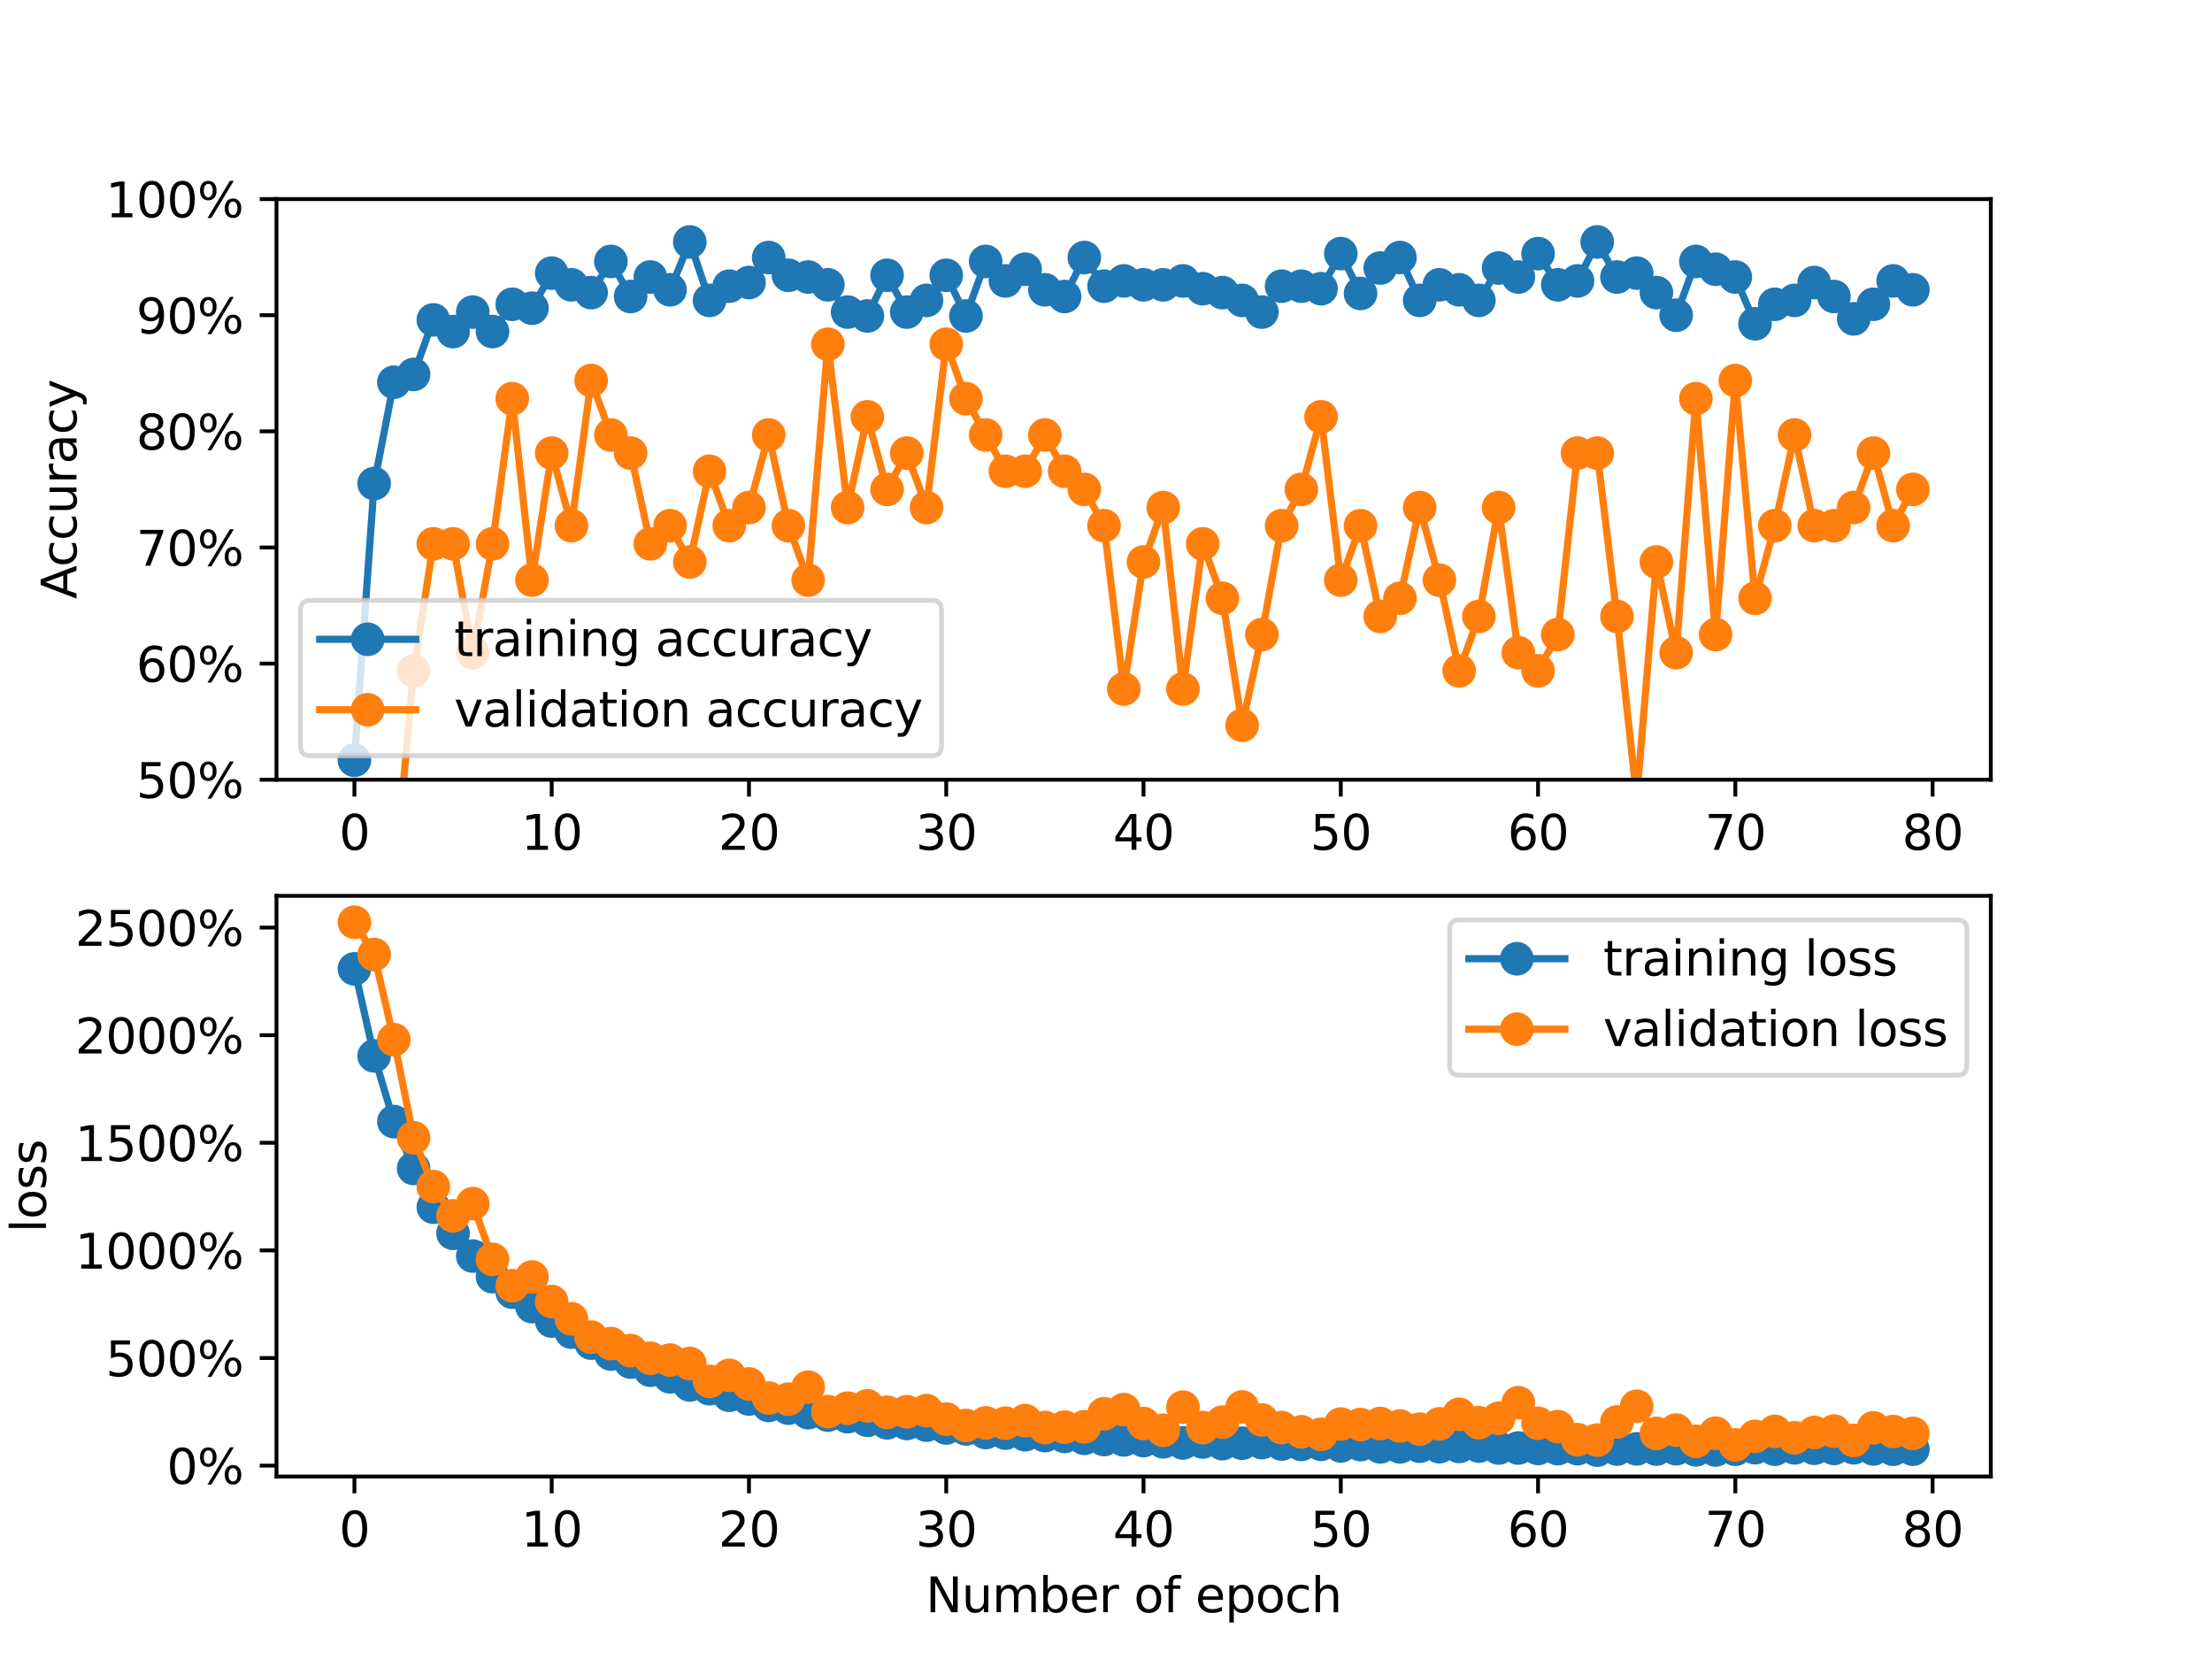 <?xml version="1.0" encoding="utf-8" standalone="no"?>
<!DOCTYPE svg PUBLIC "-//W3C//DTD SVG 1.1//EN"
  "http://www.w3.org/Graphics/SVG/1.1/DTD/svg11.dtd">
<svg xmlns:xlink="http://www.w3.org/1999/xlink" width="460.8pt" height="345.6pt" viewBox="0 0 460.8 345.6" xmlns="http://www.w3.org/2000/svg" version="1.1">
 <defs>
  <style type="text/css">*{stroke-linejoin: round; stroke-linecap: butt}</style>
 </defs>
 <g id="figure_1">
  <g id="patch_1">
   <path d="M 0 345.6 
L 460.8 345.6 
L 460.8 0 
L 0 0 
z
" style="fill: #ffffff"/>
  </g>
  <g id="axes_1">
   <g id="patch_2">
    <path d="M 57.6 162.432 
L 414.72 162.432 
L 414.72 41.472 
L 57.6 41.472 
z
" style="fill: #ffffff"/>
   </g>
   <g id="matplotlib.axis_1">
    <g id="xtick_1">
     <g id="line2d_1">
      <defs>
       <path id="m49113e8dcc" d="M 0 0 
L 0 3.5 
" style="stroke: #000000; stroke-width: 0.8"/>
      </defs>
      <g>
       <use xlink:href="#m49113e8dcc" x="73.833" y="162.432" style="stroke: #000000; stroke-width: 0.8"/>
      </g>
     </g>
     <g id="text_1">
      <!-- 0 -->
      <g transform="translate(70.651 177.03) scale(0.1 -0.1)">
       <defs>
        <path id="DejaVuSans-30" d="M 2034 4250 
Q 1547 4250 1301 3770 
Q 1056 3291 1056 2328 
Q 1056 1369 1301 889 
Q 1547 409 2034 409 
Q 2525 409 2770 889 
Q 3016 1369 3016 2328 
Q 3016 3291 2770 3770 
Q 2525 4250 2034 4250 
z
M 2034 4750 
Q 2819 4750 3233 4129 
Q 3647 3509 3647 2328 
Q 3647 1150 3233 529 
Q 2819 -91 2034 -91 
Q 1250 -91 836 529 
Q 422 1150 422 2328 
Q 422 3509 836 4129 
Q 1250 4750 2034 4750 
z
" transform="scale(0.016)"/>
       </defs>
       <use xlink:href="#DejaVuSans-30"/>
      </g>
     </g>
    </g>
    <g id="xtick_2">
     <g id="line2d_2">
      <g>
       <use xlink:href="#m49113e8dcc" x="114.928" y="162.432" style="stroke: #000000; stroke-width: 0.8"/>
      </g>
     </g>
     <g id="text_2">
      <!-- 10 -->
      <g transform="translate(108.566 177.03) scale(0.1 -0.1)">
       <defs>
        <path id="DejaVuSans-31" d="M 794 531 
L 1825 531 
L 1825 4091 
L 703 3866 
L 703 4441 
L 1819 4666 
L 2450 4666 
L 2450 531 
L 3481 531 
L 3481 0 
L 794 0 
L 794 531 
z
" transform="scale(0.016)"/>
       </defs>
       <use xlink:href="#DejaVuSans-31"/>
       <use xlink:href="#DejaVuSans-30" x="63.623"/>
      </g>
     </g>
    </g>
    <g id="xtick_3">
     <g id="line2d_3">
      <g>
       <use xlink:href="#m49113e8dcc" x="156.024" y="162.432" style="stroke: #000000; stroke-width: 0.8"/>
      </g>
     </g>
     <g id="text_3">
      <!-- 20 -->
      <g transform="translate(149.661 177.03) scale(0.1 -0.1)">
       <defs>
        <path id="DejaVuSans-32" d="M 1228 531 
L 3431 531 
L 3431 0 
L 469 0 
L 469 531 
Q 828 903 1448 1529 
Q 2069 2156 2228 2338 
Q 2531 2678 2651 2914 
Q 2772 3150 2772 3378 
Q 2772 3750 2511 3984 
Q 2250 4219 1831 4219 
Q 1534 4219 1204 4116 
Q 875 4013 500 3803 
L 500 4441 
Q 881 4594 1212 4672 
Q 1544 4750 1819 4750 
Q 2544 4750 2975 4387 
Q 3406 4025 3406 3419 
Q 3406 3131 3298 2873 
Q 3191 2616 2906 2266 
Q 2828 2175 2409 1742 
Q 1991 1309 1228 531 
z
" transform="scale(0.016)"/>
       </defs>
       <use xlink:href="#DejaVuSans-32"/>
       <use xlink:href="#DejaVuSans-30" x="63.623"/>
      </g>
     </g>
    </g>
    <g id="xtick_4">
     <g id="line2d_4">
      <g>
       <use xlink:href="#m49113e8dcc" x="197.119" y="162.432" style="stroke: #000000; stroke-width: 0.8"/>
      </g>
     </g>
     <g id="text_4">
      <!-- 30 -->
      <g transform="translate(190.757 177.03) scale(0.1 -0.1)">
       <defs>
        <path id="DejaVuSans-33" d="M 2597 2516 
Q 3050 2419 3304 2112 
Q 3559 1806 3559 1356 
Q 3559 666 3084 287 
Q 2609 -91 1734 -91 
Q 1441 -91 1130 -33 
Q 819 25 488 141 
L 488 750 
Q 750 597 1062 519 
Q 1375 441 1716 441 
Q 2309 441 2620 675 
Q 2931 909 2931 1356 
Q 2931 1769 2642 2001 
Q 2353 2234 1838 2234 
L 1294 2234 
L 1294 2753 
L 1863 2753 
Q 2328 2753 2575 2939 
Q 2822 3125 2822 3475 
Q 2822 3834 2567 4026 
Q 2313 4219 1838 4219 
Q 1578 4219 1281 4162 
Q 984 4106 628 3988 
L 628 4550 
Q 988 4650 1302 4700 
Q 1616 4750 1894 4750 
Q 2613 4750 3031 4423 
Q 3450 4097 3450 3541 
Q 3450 3153 3228 2886 
Q 3006 2619 2597 2516 
z
" transform="scale(0.016)"/>
       </defs>
       <use xlink:href="#DejaVuSans-33"/>
       <use xlink:href="#DejaVuSans-30" x="63.623"/>
      </g>
     </g>
    </g>
    <g id="xtick_5">
     <g id="line2d_5">
      <g>
       <use xlink:href="#m49113e8dcc" x="238.215" y="162.432" style="stroke: #000000; stroke-width: 0.8"/>
      </g>
     </g>
     <g id="text_5">
      <!-- 40 -->
      <g transform="translate(231.852 177.03) scale(0.1 -0.1)">
       <defs>
        <path id="DejaVuSans-34" d="M 2419 4116 
L 825 1625 
L 2419 1625 
L 2419 4116 
z
M 2253 4666 
L 3047 4666 
L 3047 1625 
L 3713 1625 
L 3713 1100 
L 3047 1100 
L 3047 0 
L 2419 0 
L 2419 1100 
L 313 1100 
L 313 1709 
L 2253 4666 
z
" transform="scale(0.016)"/>
       </defs>
       <use xlink:href="#DejaVuSans-34"/>
       <use xlink:href="#DejaVuSans-30" x="63.623"/>
      </g>
     </g>
    </g>
    <g id="xtick_6">
     <g id="line2d_6">
      <g>
       <use xlink:href="#m49113e8dcc" x="279.31" y="162.432" style="stroke: #000000; stroke-width: 0.8"/>
      </g>
     </g>
     <g id="text_6">
      <!-- 50 -->
      <g transform="translate(272.948 177.03) scale(0.1 -0.1)">
       <defs>
        <path id="DejaVuSans-35" d="M 691 4666 
L 3169 4666 
L 3169 4134 
L 1269 4134 
L 1269 2991 
Q 1406 3038 1543 3061 
Q 1681 3084 1819 3084 
Q 2600 3084 3056 2656 
Q 3513 2228 3513 1497 
Q 3513 744 3044 326 
Q 2575 -91 1722 -91 
Q 1428 -91 1123 -41 
Q 819 9 494 109 
L 494 744 
Q 775 591 1075 516 
Q 1375 441 1709 441 
Q 2250 441 2565 725 
Q 2881 1009 2881 1497 
Q 2881 1984 2565 2268 
Q 2250 2553 1709 2553 
Q 1456 2553 1204 2497 
Q 953 2441 691 2322 
L 691 4666 
z
" transform="scale(0.016)"/>
       </defs>
       <use xlink:href="#DejaVuSans-35"/>
       <use xlink:href="#DejaVuSans-30" x="63.623"/>
      </g>
     </g>
    </g>
    <g id="xtick_7">
     <g id="line2d_7">
      <g>
       <use xlink:href="#m49113e8dcc" x="320.406" y="162.432" style="stroke: #000000; stroke-width: 0.8"/>
      </g>
     </g>
     <g id="text_7">
      <!-- 60 -->
      <g transform="translate(314.043 177.03) scale(0.1 -0.1)">
       <defs>
        <path id="DejaVuSans-36" d="M 2113 2584 
Q 1688 2584 1439 2293 
Q 1191 2003 1191 1497 
Q 1191 994 1439 701 
Q 1688 409 2113 409 
Q 2538 409 2786 701 
Q 3034 994 3034 1497 
Q 3034 2003 2786 2293 
Q 2538 2584 2113 2584 
z
M 3366 4563 
L 3366 3988 
Q 3128 4100 2886 4159 
Q 2644 4219 2406 4219 
Q 1781 4219 1451 3797 
Q 1122 3375 1075 2522 
Q 1259 2794 1537 2939 
Q 1816 3084 2150 3084 
Q 2853 3084 3261 2657 
Q 3669 2231 3669 1497 
Q 3669 778 3244 343 
Q 2819 -91 2113 -91 
Q 1303 -91 875 529 
Q 447 1150 447 2328 
Q 447 3434 972 4092 
Q 1497 4750 2381 4750 
Q 2619 4750 2861 4703 
Q 3103 4656 3366 4563 
z
" transform="scale(0.016)"/>
       </defs>
       <use xlink:href="#DejaVuSans-36"/>
       <use xlink:href="#DejaVuSans-30" x="63.623"/>
      </g>
     </g>
    </g>
    <g id="xtick_8">
     <g id="line2d_8">
      <g>
       <use xlink:href="#m49113e8dcc" x="361.501" y="162.432" style="stroke: #000000; stroke-width: 0.8"/>
      </g>
     </g>
     <g id="text_8">
      <!-- 70 -->
      <g transform="translate(355.139 177.03) scale(0.1 -0.1)">
       <defs>
        <path id="DejaVuSans-37" d="M 525 4666 
L 3525 4666 
L 3525 4397 
L 1831 0 
L 1172 0 
L 2766 4134 
L 525 4134 
L 525 4666 
z
" transform="scale(0.016)"/>
       </defs>
       <use xlink:href="#DejaVuSans-37"/>
       <use xlink:href="#DejaVuSans-30" x="63.623"/>
      </g>
     </g>
    </g>
    <g id="xtick_9">
     <g id="line2d_9">
      <g>
       <use xlink:href="#m49113e8dcc" x="402.597" y="162.432" style="stroke: #000000; stroke-width: 0.8"/>
      </g>
     </g>
     <g id="text_9">
      <!-- 80 -->
      <g transform="translate(396.234 177.03) scale(0.1 -0.1)">
       <defs>
        <path id="DejaVuSans-38" d="M 2034 2216 
Q 1584 2216 1326 1975 
Q 1069 1734 1069 1313 
Q 1069 891 1326 650 
Q 1584 409 2034 409 
Q 2484 409 2743 651 
Q 3003 894 3003 1313 
Q 3003 1734 2745 1975 
Q 2488 2216 2034 2216 
z
M 1403 2484 
Q 997 2584 770 2862 
Q 544 3141 544 3541 
Q 544 4100 942 4425 
Q 1341 4750 2034 4750 
Q 2731 4750 3128 4425 
Q 3525 4100 3525 3541 
Q 3525 3141 3298 2862 
Q 3072 2584 2669 2484 
Q 3125 2378 3379 2068 
Q 3634 1759 3634 1313 
Q 3634 634 3220 271 
Q 2806 -91 2034 -91 
Q 1263 -91 848 271 
Q 434 634 434 1313 
Q 434 1759 690 2068 
Q 947 2378 1403 2484 
z
M 1172 3481 
Q 1172 3119 1398 2916 
Q 1625 2713 2034 2713 
Q 2441 2713 2670 2916 
Q 2900 3119 2900 3481 
Q 2900 3844 2670 4047 
Q 2441 4250 2034 4250 
Q 1625 4250 1398 4047 
Q 1172 3844 1172 3481 
z
" transform="scale(0.016)"/>
       </defs>
       <use xlink:href="#DejaVuSans-38"/>
       <use xlink:href="#DejaVuSans-30" x="63.623"/>
      </g>
     </g>
    </g>
   </g>
   <g id="matplotlib.axis_2">
    <g id="ytick_1">
     <g id="line2d_10">
      <defs>
       <path id="m8f3ad7945d" d="M 0 0 
L -3.5 0 
" style="stroke: #000000; stroke-width: 0.8"/>
      </defs>
      <g>
       <use xlink:href="#m8f3ad7945d" x="57.6" y="162.432" style="stroke: #000000; stroke-width: 0.8"/>
      </g>
     </g>
     <g id="text_10">
      <!-- 50% -->
      <g transform="translate(28.373 166.231) scale(0.1 -0.1)">
       <defs>
        <path id="DejaVuSans-25" d="M 4653 2053 
Q 4381 2053 4226 1822 
Q 4072 1591 4072 1178 
Q 4072 772 4226 539 
Q 4381 306 4653 306 
Q 4919 306 5073 539 
Q 5228 772 5228 1178 
Q 5228 1588 5073 1820 
Q 4919 2053 4653 2053 
z
M 4653 2450 
Q 5147 2450 5437 2106 
Q 5728 1763 5728 1178 
Q 5728 594 5436 251 
Q 5144 -91 4653 -91 
Q 4153 -91 3862 251 
Q 3572 594 3572 1178 
Q 3572 1766 3864 2108 
Q 4156 2450 4653 2450 
z
M 1428 4353 
Q 1159 4353 1004 4120 
Q 850 3888 850 3481 
Q 850 3069 1003 2837 
Q 1156 2606 1428 2606 
Q 1700 2606 1854 2837 
Q 2009 3069 2009 3481 
Q 2009 3884 1853 4118 
Q 1697 4353 1428 4353 
z
M 4250 4750 
L 4750 4750 
L 1831 -91 
L 1331 -91 
L 4250 4750 
z
M 1428 4750 
Q 1922 4750 2215 4408 
Q 2509 4066 2509 3481 
Q 2509 2891 2217 2550 
Q 1925 2209 1428 2209 
Q 931 2209 642 2551 
Q 353 2894 353 3481 
Q 353 4063 643 4406 
Q 934 4750 1428 4750 
z
" transform="scale(0.016)"/>
       </defs>
       <use xlink:href="#DejaVuSans-35"/>
       <use xlink:href="#DejaVuSans-30" x="63.623"/>
       <use xlink:href="#DejaVuSans-25" x="127.246"/>
      </g>
     </g>
    </g>
    <g id="ytick_2">
     <g id="line2d_11">
      <g>
       <use xlink:href="#m8f3ad7945d" x="57.6" y="138.24" style="stroke: #000000; stroke-width: 0.8"/>
      </g>
     </g>
     <g id="text_11">
      <!-- 60% -->
      <g transform="translate(28.373 142.039) scale(0.1 -0.1)">
       <use xlink:href="#DejaVuSans-36"/>
       <use xlink:href="#DejaVuSans-30" x="63.623"/>
       <use xlink:href="#DejaVuSans-25" x="127.246"/>
      </g>
     </g>
    </g>
    <g id="ytick_3">
     <g id="line2d_12">
      <g>
       <use xlink:href="#m8f3ad7945d" x="57.6" y="114.048" style="stroke: #000000; stroke-width: 0.8"/>
      </g>
     </g>
     <g id="text_12">
      <!-- 70% -->
      <g transform="translate(28.373 117.847) scale(0.1 -0.1)">
       <use xlink:href="#DejaVuSans-37"/>
       <use xlink:href="#DejaVuSans-30" x="63.623"/>
       <use xlink:href="#DejaVuSans-25" x="127.246"/>
      </g>
     </g>
    </g>
    <g id="ytick_4">
     <g id="line2d_13">
      <g>
       <use xlink:href="#m8f3ad7945d" x="57.6" y="89.856" style="stroke: #000000; stroke-width: 0.8"/>
      </g>
     </g>
     <g id="text_13">
      <!-- 80% -->
      <g transform="translate(28.373 93.655) scale(0.1 -0.1)">
       <use xlink:href="#DejaVuSans-38"/>
       <use xlink:href="#DejaVuSans-30" x="63.623"/>
       <use xlink:href="#DejaVuSans-25" x="127.246"/>
      </g>
     </g>
    </g>
    <g id="ytick_5">
     <g id="line2d_14">
      <g>
       <use xlink:href="#m8f3ad7945d" x="57.6" y="65.664" style="stroke: #000000; stroke-width: 0.8"/>
      </g>
     </g>
     <g id="text_14">
      <!-- 90% -->
      <g transform="translate(28.373 69.463) scale(0.1 -0.1)">
       <defs>
        <path id="DejaVuSans-39" d="M 703 97 
L 703 672 
Q 941 559 1184 500 
Q 1428 441 1663 441 
Q 2288 441 2617 861 
Q 2947 1281 2994 2138 
Q 2813 1869 2534 1725 
Q 2256 1581 1919 1581 
Q 1219 1581 811 2004 
Q 403 2428 403 3163 
Q 403 3881 828 4315 
Q 1253 4750 1959 4750 
Q 2769 4750 3195 4129 
Q 3622 3509 3622 2328 
Q 3622 1225 3098 567 
Q 2575 -91 1691 -91 
Q 1453 -91 1209 -44 
Q 966 3 703 97 
z
M 1959 2075 
Q 2384 2075 2632 2365 
Q 2881 2656 2881 3163 
Q 2881 3666 2632 3958 
Q 2384 4250 1959 4250 
Q 1534 4250 1286 3958 
Q 1038 3666 1038 3163 
Q 1038 2656 1286 2365 
Q 1534 2075 1959 2075 
z
" transform="scale(0.016)"/>
       </defs>
       <use xlink:href="#DejaVuSans-39"/>
       <use xlink:href="#DejaVuSans-30" x="63.623"/>
       <use xlink:href="#DejaVuSans-25" x="127.246"/>
      </g>
     </g>
    </g>
    <g id="ytick_6">
     <g id="line2d_15">
      <g>
       <use xlink:href="#m8f3ad7945d" x="57.6" y="41.472" style="stroke: #000000; stroke-width: 0.8"/>
      </g>
     </g>
     <g id="text_15">
      <!-- 100% -->
      <g transform="translate(22.011 45.271) scale(0.1 -0.1)">
       <use xlink:href="#DejaVuSans-31"/>
       <use xlink:href="#DejaVuSans-30" x="63.623"/>
       <use xlink:href="#DejaVuSans-30" x="127.246"/>
       <use xlink:href="#DejaVuSans-25" x="190.869"/>
      </g>
     </g>
    </g>
    <g id="text_16">
     <!-- Accuracy -->
     <g transform="translate(15.931 124.78) rotate(-90) scale(0.1 -0.1)">
      <defs>
       <path id="DejaVuSans-41" d="M 2188 4044 
L 1331 1722 
L 3047 1722 
L 2188 4044 
z
M 1831 4666 
L 2547 4666 
L 4325 0 
L 3669 0 
L 3244 1197 
L 1141 1197 
L 716 0 
L 50 0 
L 1831 4666 
z
" transform="scale(0.016)"/>
       <path id="DejaVuSans-63" d="M 3122 3366 
L 3122 2828 
Q 2878 2963 2633 3030 
Q 2388 3097 2138 3097 
Q 1578 3097 1268 2742 
Q 959 2388 959 1747 
Q 959 1106 1268 751 
Q 1578 397 2138 397 
Q 2388 397 2633 464 
Q 2878 531 3122 666 
L 3122 134 
Q 2881 22 2623 -34 
Q 2366 -91 2075 -91 
Q 1284 -91 818 406 
Q 353 903 353 1747 
Q 353 2603 823 3093 
Q 1294 3584 2113 3584 
Q 2378 3584 2631 3529 
Q 2884 3475 3122 3366 
z
" transform="scale(0.016)"/>
       <path id="DejaVuSans-75" d="M 544 1381 
L 544 3500 
L 1119 3500 
L 1119 1403 
Q 1119 906 1312 657 
Q 1506 409 1894 409 
Q 2359 409 2629 706 
Q 2900 1003 2900 1516 
L 2900 3500 
L 3475 3500 
L 3475 0 
L 2900 0 
L 2900 538 
Q 2691 219 2414 64 
Q 2138 -91 1772 -91 
Q 1169 -91 856 284 
Q 544 659 544 1381 
z
M 1991 3584 
L 1991 3584 
z
" transform="scale(0.016)"/>
       <path id="DejaVuSans-72" d="M 2631 2963 
Q 2534 3019 2420 3045 
Q 2306 3072 2169 3072 
Q 1681 3072 1420 2755 
Q 1159 2438 1159 1844 
L 1159 0 
L 581 0 
L 581 3500 
L 1159 3500 
L 1159 2956 
Q 1341 3275 1631 3429 
Q 1922 3584 2338 3584 
Q 2397 3584 2469 3576 
Q 2541 3569 2628 3553 
L 2631 2963 
z
" transform="scale(0.016)"/>
       <path id="DejaVuSans-61" d="M 2194 1759 
Q 1497 1759 1228 1600 
Q 959 1441 959 1056 
Q 959 750 1161 570 
Q 1363 391 1709 391 
Q 2188 391 2477 730 
Q 2766 1069 2766 1631 
L 2766 1759 
L 2194 1759 
z
M 3341 1997 
L 3341 0 
L 2766 0 
L 2766 531 
Q 2569 213 2275 61 
Q 1981 -91 1556 -91 
Q 1019 -91 701 211 
Q 384 513 384 1019 
Q 384 1609 779 1909 
Q 1175 2209 1959 2209 
L 2766 2209 
L 2766 2266 
Q 2766 2663 2505 2880 
Q 2244 3097 1772 3097 
Q 1472 3097 1187 3025 
Q 903 2953 641 2809 
L 641 3341 
Q 956 3463 1253 3523 
Q 1550 3584 1831 3584 
Q 2591 3584 2966 3190 
Q 3341 2797 3341 1997 
z
" transform="scale(0.016)"/>
       <path id="DejaVuSans-79" d="M 2059 -325 
Q 1816 -950 1584 -1140 
Q 1353 -1331 966 -1331 
L 506 -1331 
L 506 -850 
L 844 -850 
Q 1081 -850 1212 -737 
Q 1344 -625 1503 -206 
L 1606 56 
L 191 3500 
L 800 3500 
L 1894 763 
L 2988 3500 
L 3597 3500 
L 2059 -325 
z
" transform="scale(0.016)"/>
      </defs>
      <use xlink:href="#DejaVuSans-41"/>
      <use xlink:href="#DejaVuSans-63" x="66.658"/>
      <use xlink:href="#DejaVuSans-63" x="121.639"/>
      <use xlink:href="#DejaVuSans-75" x="176.619"/>
      <use xlink:href="#DejaVuSans-72" x="239.998"/>
      <use xlink:href="#DejaVuSans-61" x="281.111"/>
      <use xlink:href="#DejaVuSans-63" x="342.391"/>
      <use xlink:href="#DejaVuSans-79" x="397.371"/>
     </g>
    </g>
   </g>
   <g id="line2d_16">
    <path d="M 73.833 158.373 
L 77.942 100.734 
L 82.052 79.627 
L 86.161 78.004 
L 90.271 66.638 
L 94.38 69.074 
L 98.49 65.015 
L 102.6 69.074 
L 106.709 63.391 
L 110.819 64.203 
L 114.928 56.896 
L 119.038 59.332 
L 123.147 60.955 
L 127.257 54.461 
L 131.366 61.767 
L 135.476 57.708 
L 139.586 60.372 
L 143.695 50.402 
L 147.805 62.579 
L 151.914 59.616 
L 156.024 58.86 
L 160.133 53.649 
L 164.243 57.348 
L 168.352 57.708 
L 172.462 59.332 
L 176.572 65.015 
L 180.681 65.826 
L 184.791 57.348 
L 188.9 65.015 
L 193.01 62.579 
L 197.119 57.348 
L 201.229 65.826 
L 205.338 54.461 
L 209.448 58.52 
L 213.557 56.085 
L 217.667 60.372 
L 221.777 61.767 
L 225.886 53.649 
L 229.996 59.616 
L 234.105 58.52 
L 238.215 59.332 
L 242.324 59.332 
L 246.434 58.52 
L 250.543 60.144 
L 254.653 60.955 
L 258.763 62.579 
L 262.872 65.015 
L 266.982 59.616 
L 271.091 59.616 
L 275.201 60.144 
L 279.31 52.837 
L 283.42 61.128 
L 287.529 55.836 
L 291.639 53.649 
L 295.748 62.579 
L 299.858 59.332 
L 303.968 60.372 
L 308.077 62.579 
L 312.187 55.836 
L 316.296 57.708 
L 320.406 52.837 
L 324.515 59.332 
L 328.625 58.52 
L 332.734 50.402 
L 336.844 57.708 
L 340.954 56.896 
L 345.063 60.955 
L 349.173 65.664 
L 353.282 54.461 
L 357.392 56.085 
L 361.501 57.708 
L 365.611 67.45 
L 369.72 63.391 
L 373.83 62.579 
L 377.94 58.86 
L 382.049 61.767 
L 386.159 66.42 
L 390.268 63.391 
L 394.378 58.52 
L 398.487 60.372 
" clip-path="url(#pfb9a4d1588)" style="fill: none; stroke: #1f77b4; stroke-width: 1.5; stroke-linecap: square"/>
    <defs>
     <path id="mc8f2f0c37e" d="M 0 3 
C 0.796 3 1.559 2.684 2.121 2.121 
C 2.684 1.559 3 0.796 3 0 
C 3 -0.796 2.684 -1.559 2.121 -2.121 
C 1.559 -2.684 0.796 -3 0 -3 
C -0.796 -3 -1.559 -2.684 -2.121 -2.121 
C -2.684 -1.559 -3 -0.796 -3 0 
C -3 0.796 -2.684 1.559 -2.121 2.121 
C -1.559 2.684 -0.796 3 0 3 
z
" style="stroke: #1f77b4"/>
    </defs>
    <g clip-path="url(#pfb9a4d1588)">
     <use xlink:href="#mc8f2f0c37e" x="73.833" y="158.373" style="fill: #1f77b4; stroke: #1f77b4"/>
     <use xlink:href="#mc8f2f0c37e" x="77.942" y="100.734" style="fill: #1f77b4; stroke: #1f77b4"/>
     <use xlink:href="#mc8f2f0c37e" x="82.052" y="79.627" style="fill: #1f77b4; stroke: #1f77b4"/>
     <use xlink:href="#mc8f2f0c37e" x="86.161" y="78.004" style="fill: #1f77b4; stroke: #1f77b4"/>
     <use xlink:href="#mc8f2f0c37e" x="90.271" y="66.638" style="fill: #1f77b4; stroke: #1f77b4"/>
     <use xlink:href="#mc8f2f0c37e" x="94.38" y="69.074" style="fill: #1f77b4; stroke: #1f77b4"/>
     <use xlink:href="#mc8f2f0c37e" x="98.49" y="65.015" style="fill: #1f77b4; stroke: #1f77b4"/>
     <use xlink:href="#mc8f2f0c37e" x="102.6" y="69.074" style="fill: #1f77b4; stroke: #1f77b4"/>
     <use xlink:href="#mc8f2f0c37e" x="106.709" y="63.391" style="fill: #1f77b4; stroke: #1f77b4"/>
     <use xlink:href="#mc8f2f0c37e" x="110.819" y="64.203" style="fill: #1f77b4; stroke: #1f77b4"/>
     <use xlink:href="#mc8f2f0c37e" x="114.928" y="56.896" style="fill: #1f77b4; stroke: #1f77b4"/>
     <use xlink:href="#mc8f2f0c37e" x="119.038" y="59.332" style="fill: #1f77b4; stroke: #1f77b4"/>
     <use xlink:href="#mc8f2f0c37e" x="123.147" y="60.955" style="fill: #1f77b4; stroke: #1f77b4"/>
     <use xlink:href="#mc8f2f0c37e" x="127.257" y="54.461" style="fill: #1f77b4; stroke: #1f77b4"/>
     <use xlink:href="#mc8f2f0c37e" x="131.366" y="61.767" style="fill: #1f77b4; stroke: #1f77b4"/>
     <use xlink:href="#mc8f2f0c37e" x="135.476" y="57.708" style="fill: #1f77b4; stroke: #1f77b4"/>
     <use xlink:href="#mc8f2f0c37e" x="139.586" y="60.372" style="fill: #1f77b4; stroke: #1f77b4"/>
     <use xlink:href="#mc8f2f0c37e" x="143.695" y="50.402" style="fill: #1f77b4; stroke: #1f77b4"/>
     <use xlink:href="#mc8f2f0c37e" x="147.805" y="62.579" style="fill: #1f77b4; stroke: #1f77b4"/>
     <use xlink:href="#mc8f2f0c37e" x="151.914" y="59.616" style="fill: #1f77b4; stroke: #1f77b4"/>
     <use xlink:href="#mc8f2f0c37e" x="156.024" y="58.86" style="fill: #1f77b4; stroke: #1f77b4"/>
     <use xlink:href="#mc8f2f0c37e" x="160.133" y="53.649" style="fill: #1f77b4; stroke: #1f77b4"/>
     <use xlink:href="#mc8f2f0c37e" x="164.243" y="57.348" style="fill: #1f77b4; stroke: #1f77b4"/>
     <use xlink:href="#mc8f2f0c37e" x="168.352" y="57.708" style="fill: #1f77b4; stroke: #1f77b4"/>
     <use xlink:href="#mc8f2f0c37e" x="172.462" y="59.332" style="fill: #1f77b4; stroke: #1f77b4"/>
     <use xlink:href="#mc8f2f0c37e" x="176.572" y="65.015" style="fill: #1f77b4; stroke: #1f77b4"/>
     <use xlink:href="#mc8f2f0c37e" x="180.681" y="65.826" style="fill: #1f77b4; stroke: #1f77b4"/>
     <use xlink:href="#mc8f2f0c37e" x="184.791" y="57.348" style="fill: #1f77b4; stroke: #1f77b4"/>
     <use xlink:href="#mc8f2f0c37e" x="188.9" y="65.015" style="fill: #1f77b4; stroke: #1f77b4"/>
     <use xlink:href="#mc8f2f0c37e" x="193.01" y="62.579" style="fill: #1f77b4; stroke: #1f77b4"/>
     <use xlink:href="#mc8f2f0c37e" x="197.119" y="57.348" style="fill: #1f77b4; stroke: #1f77b4"/>
     <use xlink:href="#mc8f2f0c37e" x="201.229" y="65.826" style="fill: #1f77b4; stroke: #1f77b4"/>
     <use xlink:href="#mc8f2f0c37e" x="205.338" y="54.461" style="fill: #1f77b4; stroke: #1f77b4"/>
     <use xlink:href="#mc8f2f0c37e" x="209.448" y="58.52" style="fill: #1f77b4; stroke: #1f77b4"/>
     <use xlink:href="#mc8f2f0c37e" x="213.557" y="56.085" style="fill: #1f77b4; stroke: #1f77b4"/>
     <use xlink:href="#mc8f2f0c37e" x="217.667" y="60.372" style="fill: #1f77b4; stroke: #1f77b4"/>
     <use xlink:href="#mc8f2f0c37e" x="221.777" y="61.767" style="fill: #1f77b4; stroke: #1f77b4"/>
     <use xlink:href="#mc8f2f0c37e" x="225.886" y="53.649" style="fill: #1f77b4; stroke: #1f77b4"/>
     <use xlink:href="#mc8f2f0c37e" x="229.996" y="59.616" style="fill: #1f77b4; stroke: #1f77b4"/>
     <use xlink:href="#mc8f2f0c37e" x="234.105" y="58.52" style="fill: #1f77b4; stroke: #1f77b4"/>
     <use xlink:href="#mc8f2f0c37e" x="238.215" y="59.332" style="fill: #1f77b4; stroke: #1f77b4"/>
     <use xlink:href="#mc8f2f0c37e" x="242.324" y="59.332" style="fill: #1f77b4; stroke: #1f77b4"/>
     <use xlink:href="#mc8f2f0c37e" x="246.434" y="58.52" style="fill: #1f77b4; stroke: #1f77b4"/>
     <use xlink:href="#mc8f2f0c37e" x="250.543" y="60.144" style="fill: #1f77b4; stroke: #1f77b4"/>
     <use xlink:href="#mc8f2f0c37e" x="254.653" y="60.955" style="fill: #1f77b4; stroke: #1f77b4"/>
     <use xlink:href="#mc8f2f0c37e" x="258.763" y="62.579" style="fill: #1f77b4; stroke: #1f77b4"/>
     <use xlink:href="#mc8f2f0c37e" x="262.872" y="65.015" style="fill: #1f77b4; stroke: #1f77b4"/>
     <use xlink:href="#mc8f2f0c37e" x="266.982" y="59.616" style="fill: #1f77b4; stroke: #1f77b4"/>
     <use xlink:href="#mc8f2f0c37e" x="271.091" y="59.616" style="fill: #1f77b4; stroke: #1f77b4"/>
     <use xlink:href="#mc8f2f0c37e" x="275.201" y="60.144" style="fill: #1f77b4; stroke: #1f77b4"/>
     <use xlink:href="#mc8f2f0c37e" x="279.31" y="52.837" style="fill: #1f77b4; stroke: #1f77b4"/>
     <use xlink:href="#mc8f2f0c37e" x="283.42" y="61.128" style="fill: #1f77b4; stroke: #1f77b4"/>
     <use xlink:href="#mc8f2f0c37e" x="287.529" y="55.836" style="fill: #1f77b4; stroke: #1f77b4"/>
     <use xlink:href="#mc8f2f0c37e" x="291.639" y="53.649" style="fill: #1f77b4; stroke: #1f77b4"/>
     <use xlink:href="#mc8f2f0c37e" x="295.748" y="62.579" style="fill: #1f77b4; stroke: #1f77b4"/>
     <use xlink:href="#mc8f2f0c37e" x="299.858" y="59.332" style="fill: #1f77b4; stroke: #1f77b4"/>
     <use xlink:href="#mc8f2f0c37e" x="303.968" y="60.372" style="fill: #1f77b4; stroke: #1f77b4"/>
     <use xlink:href="#mc8f2f0c37e" x="308.077" y="62.579" style="fill: #1f77b4; stroke: #1f77b4"/>
     <use xlink:href="#mc8f2f0c37e" x="312.187" y="55.836" style="fill: #1f77b4; stroke: #1f77b4"/>
     <use xlink:href="#mc8f2f0c37e" x="316.296" y="57.708" style="fill: #1f77b4; stroke: #1f77b4"/>
     <use xlink:href="#mc8f2f0c37e" x="320.406" y="52.837" style="fill: #1f77b4; stroke: #1f77b4"/>
     <use xlink:href="#mc8f2f0c37e" x="324.515" y="59.332" style="fill: #1f77b4; stroke: #1f77b4"/>
     <use xlink:href="#mc8f2f0c37e" x="328.625" y="58.52" style="fill: #1f77b4; stroke: #1f77b4"/>
     <use xlink:href="#mc8f2f0c37e" x="332.734" y="50.402" style="fill: #1f77b4; stroke: #1f77b4"/>
     <use xlink:href="#mc8f2f0c37e" x="336.844" y="57.708" style="fill: #1f77b4; stroke: #1f77b4"/>
     <use xlink:href="#mc8f2f0c37e" x="340.954" y="56.896" style="fill: #1f77b4; stroke: #1f77b4"/>
     <use xlink:href="#mc8f2f0c37e" x="345.063" y="60.955" style="fill: #1f77b4; stroke: #1f77b4"/>
     <use xlink:href="#mc8f2f0c37e" x="349.173" y="65.664" style="fill: #1f77b4; stroke: #1f77b4"/>
     <use xlink:href="#mc8f2f0c37e" x="353.282" y="54.461" style="fill: #1f77b4; stroke: #1f77b4"/>
     <use xlink:href="#mc8f2f0c37e" x="357.392" y="56.085" style="fill: #1f77b4; stroke: #1f77b4"/>
     <use xlink:href="#mc8f2f0c37e" x="361.501" y="57.708" style="fill: #1f77b4; stroke: #1f77b4"/>
     <use xlink:href="#mc8f2f0c37e" x="365.611" y="67.45" style="fill: #1f77b4; stroke: #1f77b4"/>
     <use xlink:href="#mc8f2f0c37e" x="369.72" y="63.391" style="fill: #1f77b4; stroke: #1f77b4"/>
     <use xlink:href="#mc8f2f0c37e" x="373.83" y="62.579" style="fill: #1f77b4; stroke: #1f77b4"/>
     <use xlink:href="#mc8f2f0c37e" x="377.94" y="58.86" style="fill: #1f77b4; stroke: #1f77b4"/>
     <use xlink:href="#mc8f2f0c37e" x="382.049" y="61.767" style="fill: #1f77b4; stroke: #1f77b4"/>
     <use xlink:href="#mc8f2f0c37e" x="386.159" y="66.42" style="fill: #1f77b4; stroke: #1f77b4"/>
     <use xlink:href="#mc8f2f0c37e" x="390.268" y="63.391" style="fill: #1f77b4; stroke: #1f77b4"/>
     <use xlink:href="#mc8f2f0c37e" x="394.378" y="58.52" style="fill: #1f77b4; stroke: #1f77b4"/>
     <use xlink:href="#mc8f2f0c37e" x="398.487" y="60.372" style="fill: #1f77b4; stroke: #1f77b4"/>
    </g>
   </g>
   <g id="line2d_17">
    <path d="M 73.833 181.332 
L 77.942 173.772 
L 82.052 185.112 
L 86.161 139.752 
L 90.271 113.292 
L 94.38 113.292 
L 98.49 135.972 
L 102.6 113.292 
L 106.709 83.052 
L 110.819 120.852 
L 114.928 94.392 
L 119.038 109.512 
L 123.147 79.272 
L 127.257 90.612 
L 131.366 94.392 
L 135.476 113.292 
L 139.586 109.512 
L 143.695 117.072 
L 147.805 98.172 
L 151.914 109.512 
L 156.024 105.732 
L 160.133 90.612 
L 164.243 109.512 
L 168.352 120.852 
L 172.462 71.712 
L 176.572 105.732 
L 180.681 86.832 
L 184.791 101.952 
L 188.9 94.392 
L 193.01 105.732 
L 197.119 71.712 
L 201.229 83.052 
L 205.338 90.612 
L 209.448 98.172 
L 213.557 98.172 
L 217.667 90.612 
L 221.777 98.172 
L 225.886 101.952 
L 229.996 109.512 
L 234.105 143.532 
L 238.215 117.072 
L 242.324 105.732 
L 246.434 143.532 
L 250.543 113.292 
L 254.653 124.632 
L 258.763 151.092 
L 262.872 132.192 
L 266.982 109.512 
L 271.091 101.952 
L 275.201 86.832 
L 279.31 120.852 
L 283.42 109.512 
L 287.529 128.412 
L 291.639 124.632 
L 295.748 105.732 
L 299.858 120.852 
L 303.968 139.752 
L 308.077 128.412 
L 312.187 105.732 
L 316.296 135.972 
L 320.406 139.752 
L 324.515 132.192 
L 328.625 94.392 
L 332.734 94.392 
L 336.844 128.412 
L 340.954 166.212 
L 345.063 117.072 
L 349.173 135.972 
L 353.282 83.052 
L 357.392 132.192 
L 361.501 79.272 
L 365.611 124.632 
L 369.72 109.512 
L 373.83 90.612 
L 377.94 109.512 
L 382.049 109.512 
L 386.159 105.732 
L 390.268 94.392 
L 394.378 109.512 
L 398.487 101.952 
" clip-path="url(#pfb9a4d1588)" style="fill: none; stroke: #ff7f0e; stroke-width: 1.5; stroke-linecap: square"/>
    <defs>
     <path id="mfd7fe85230" d="M 0 3 
C 0.796 3 1.559 2.684 2.121 2.121 
C 2.684 1.559 3 0.796 3 0 
C 3 -0.796 2.684 -1.559 2.121 -2.121 
C 1.559 -2.684 0.796 -3 0 -3 
C -0.796 -3 -1.559 -2.684 -2.121 -2.121 
C -2.684 -1.559 -3 -0.796 -3 0 
C -3 0.796 -2.684 1.559 -2.121 2.121 
C -1.559 2.684 -0.796 3 0 3 
z
" style="stroke: #ff7f0e"/>
    </defs>
    <g clip-path="url(#pfb9a4d1588)">
     <use xlink:href="#mfd7fe85230" x="73.833" y="181.332" style="fill: #ff7f0e; stroke: #ff7f0e"/>
     <use xlink:href="#mfd7fe85230" x="77.942" y="173.772" style="fill: #ff7f0e; stroke: #ff7f0e"/>
     <use xlink:href="#mfd7fe85230" x="82.052" y="185.112" style="fill: #ff7f0e; stroke: #ff7f0e"/>
     <use xlink:href="#mfd7fe85230" x="86.161" y="139.752" style="fill: #ff7f0e; stroke: #ff7f0e"/>
     <use xlink:href="#mfd7fe85230" x="90.271" y="113.292" style="fill: #ff7f0e; stroke: #ff7f0e"/>
     <use xlink:href="#mfd7fe85230" x="94.38" y="113.292" style="fill: #ff7f0e; stroke: #ff7f0e"/>
     <use xlink:href="#mfd7fe85230" x="98.49" y="135.972" style="fill: #ff7f0e; stroke: #ff7f0e"/>
     <use xlink:href="#mfd7fe85230" x="102.6" y="113.292" style="fill: #ff7f0e; stroke: #ff7f0e"/>
     <use xlink:href="#mfd7fe85230" x="106.709" y="83.052" style="fill: #ff7f0e; stroke: #ff7f0e"/>
     <use xlink:href="#mfd7fe85230" x="110.819" y="120.852" style="fill: #ff7f0e; stroke: #ff7f0e"/>
     <use xlink:href="#mfd7fe85230" x="114.928" y="94.392" style="fill: #ff7f0e; stroke: #ff7f0e"/>
     <use xlink:href="#mfd7fe85230" x="119.038" y="109.512" style="fill: #ff7f0e; stroke: #ff7f0e"/>
     <use xlink:href="#mfd7fe85230" x="123.147" y="79.272" style="fill: #ff7f0e; stroke: #ff7f0e"/>
     <use xlink:href="#mfd7fe85230" x="127.257" y="90.612" style="fill: #ff7f0e; stroke: #ff7f0e"/>
     <use xlink:href="#mfd7fe85230" x="131.366" y="94.392" style="fill: #ff7f0e; stroke: #ff7f0e"/>
     <use xlink:href="#mfd7fe85230" x="135.476" y="113.292" style="fill: #ff7f0e; stroke: #ff7f0e"/>
     <use xlink:href="#mfd7fe85230" x="139.586" y="109.512" style="fill: #ff7f0e; stroke: #ff7f0e"/>
     <use xlink:href="#mfd7fe85230" x="143.695" y="117.072" style="fill: #ff7f0e; stroke: #ff7f0e"/>
     <use xlink:href="#mfd7fe85230" x="147.805" y="98.172" style="fill: #ff7f0e; stroke: #ff7f0e"/>
     <use xlink:href="#mfd7fe85230" x="151.914" y="109.512" style="fill: #ff7f0e; stroke: #ff7f0e"/>
     <use xlink:href="#mfd7fe85230" x="156.024" y="105.732" style="fill: #ff7f0e; stroke: #ff7f0e"/>
     <use xlink:href="#mfd7fe85230" x="160.133" y="90.612" style="fill: #ff7f0e; stroke: #ff7f0e"/>
     <use xlink:href="#mfd7fe85230" x="164.243" y="109.512" style="fill: #ff7f0e; stroke: #ff7f0e"/>
     <use xlink:href="#mfd7fe85230" x="168.352" y="120.852" style="fill: #ff7f0e; stroke: #ff7f0e"/>
     <use xlink:href="#mfd7fe85230" x="172.462" y="71.712" style="fill: #ff7f0e; stroke: #ff7f0e"/>
     <use xlink:href="#mfd7fe85230" x="176.572" y="105.732" style="fill: #ff7f0e; stroke: #ff7f0e"/>
     <use xlink:href="#mfd7fe85230" x="180.681" y="86.832" style="fill: #ff7f0e; stroke: #ff7f0e"/>
     <use xlink:href="#mfd7fe85230" x="184.791" y="101.952" style="fill: #ff7f0e; stroke: #ff7f0e"/>
     <use xlink:href="#mfd7fe85230" x="188.9" y="94.392" style="fill: #ff7f0e; stroke: #ff7f0e"/>
     <use xlink:href="#mfd7fe85230" x="193.01" y="105.732" style="fill: #ff7f0e; stroke: #ff7f0e"/>
     <use xlink:href="#mfd7fe85230" x="197.119" y="71.712" style="fill: #ff7f0e; stroke: #ff7f0e"/>
     <use xlink:href="#mfd7fe85230" x="201.229" y="83.052" style="fill: #ff7f0e; stroke: #ff7f0e"/>
     <use xlink:href="#mfd7fe85230" x="205.338" y="90.612" style="fill: #ff7f0e; stroke: #ff7f0e"/>
     <use xlink:href="#mfd7fe85230" x="209.448" y="98.172" style="fill: #ff7f0e; stroke: #ff7f0e"/>
     <use xlink:href="#mfd7fe85230" x="213.557" y="98.172" style="fill: #ff7f0e; stroke: #ff7f0e"/>
     <use xlink:href="#mfd7fe85230" x="217.667" y="90.612" style="fill: #ff7f0e; stroke: #ff7f0e"/>
     <use xlink:href="#mfd7fe85230" x="221.777" y="98.172" style="fill: #ff7f0e; stroke: #ff7f0e"/>
     <use xlink:href="#mfd7fe85230" x="225.886" y="101.952" style="fill: #ff7f0e; stroke: #ff7f0e"/>
     <use xlink:href="#mfd7fe85230" x="229.996" y="109.512" style="fill: #ff7f0e; stroke: #ff7f0e"/>
     <use xlink:href="#mfd7fe85230" x="234.105" y="143.532" style="fill: #ff7f0e; stroke: #ff7f0e"/>
     <use xlink:href="#mfd7fe85230" x="238.215" y="117.072" style="fill: #ff7f0e; stroke: #ff7f0e"/>
     <use xlink:href="#mfd7fe85230" x="242.324" y="105.732" style="fill: #ff7f0e; stroke: #ff7f0e"/>
     <use xlink:href="#mfd7fe85230" x="246.434" y="143.532" style="fill: #ff7f0e; stroke: #ff7f0e"/>
     <use xlink:href="#mfd7fe85230" x="250.543" y="113.292" style="fill: #ff7f0e; stroke: #ff7f0e"/>
     <use xlink:href="#mfd7fe85230" x="254.653" y="124.632" style="fill: #ff7f0e; stroke: #ff7f0e"/>
     <use xlink:href="#mfd7fe85230" x="258.763" y="151.092" style="fill: #ff7f0e; stroke: #ff7f0e"/>
     <use xlink:href="#mfd7fe85230" x="262.872" y="132.192" style="fill: #ff7f0e; stroke: #ff7f0e"/>
     <use xlink:href="#mfd7fe85230" x="266.982" y="109.512" style="fill: #ff7f0e; stroke: #ff7f0e"/>
     <use xlink:href="#mfd7fe85230" x="271.091" y="101.952" style="fill: #ff7f0e; stroke: #ff7f0e"/>
     <use xlink:href="#mfd7fe85230" x="275.201" y="86.832" style="fill: #ff7f0e; stroke: #ff7f0e"/>
     <use xlink:href="#mfd7fe85230" x="279.31" y="120.852" style="fill: #ff7f0e; stroke: #ff7f0e"/>
     <use xlink:href="#mfd7fe85230" x="283.42" y="109.512" style="fill: #ff7f0e; stroke: #ff7f0e"/>
     <use xlink:href="#mfd7fe85230" x="287.529" y="128.412" style="fill: #ff7f0e; stroke: #ff7f0e"/>
     <use xlink:href="#mfd7fe85230" x="291.639" y="124.632" style="fill: #ff7f0e; stroke: #ff7f0e"/>
     <use xlink:href="#mfd7fe85230" x="295.748" y="105.732" style="fill: #ff7f0e; stroke: #ff7f0e"/>
     <use xlink:href="#mfd7fe85230" x="299.858" y="120.852" style="fill: #ff7f0e; stroke: #ff7f0e"/>
     <use xlink:href="#mfd7fe85230" x="303.968" y="139.752" style="fill: #ff7f0e; stroke: #ff7f0e"/>
     <use xlink:href="#mfd7fe85230" x="308.077" y="128.412" style="fill: #ff7f0e; stroke: #ff7f0e"/>
     <use xlink:href="#mfd7fe85230" x="312.187" y="105.732" style="fill: #ff7f0e; stroke: #ff7f0e"/>
     <use xlink:href="#mfd7fe85230" x="316.296" y="135.972" style="fill: #ff7f0e; stroke: #ff7f0e"/>
     <use xlink:href="#mfd7fe85230" x="320.406" y="139.752" style="fill: #ff7f0e; stroke: #ff7f0e"/>
     <use xlink:href="#mfd7fe85230" x="324.515" y="132.192" style="fill: #ff7f0e; stroke: #ff7f0e"/>
     <use xlink:href="#mfd7fe85230" x="328.625" y="94.392" style="fill: #ff7f0e; stroke: #ff7f0e"/>
     <use xlink:href="#mfd7fe85230" x="332.734" y="94.392" style="fill: #ff7f0e; stroke: #ff7f0e"/>
     <use xlink:href="#mfd7fe85230" x="336.844" y="128.412" style="fill: #ff7f0e; stroke: #ff7f0e"/>
     <use xlink:href="#mfd7fe85230" x="340.954" y="166.212" style="fill: #ff7f0e; stroke: #ff7f0e"/>
     <use xlink:href="#mfd7fe85230" x="345.063" y="117.072" style="fill: #ff7f0e; stroke: #ff7f0e"/>
     <use xlink:href="#mfd7fe85230" x="349.173" y="135.972" style="fill: #ff7f0e; stroke: #ff7f0e"/>
     <use xlink:href="#mfd7fe85230" x="353.282" y="83.052" style="fill: #ff7f0e; stroke: #ff7f0e"/>
     <use xlink:href="#mfd7fe85230" x="357.392" y="132.192" style="fill: #ff7f0e; stroke: #ff7f0e"/>
     <use xlink:href="#mfd7fe85230" x="361.501" y="79.272" style="fill: #ff7f0e; stroke: #ff7f0e"/>
     <use xlink:href="#mfd7fe85230" x="365.611" y="124.632" style="fill: #ff7f0e; stroke: #ff7f0e"/>
     <use xlink:href="#mfd7fe85230" x="369.72" y="109.512" style="fill: #ff7f0e; stroke: #ff7f0e"/>
     <use xlink:href="#mfd7fe85230" x="373.83" y="90.612" style="fill: #ff7f0e; stroke: #ff7f0e"/>
     <use xlink:href="#mfd7fe85230" x="377.94" y="109.512" style="fill: #ff7f0e; stroke: #ff7f0e"/>
     <use xlink:href="#mfd7fe85230" x="382.049" y="109.512" style="fill: #ff7f0e; stroke: #ff7f0e"/>
     <use xlink:href="#mfd7fe85230" x="386.159" y="105.732" style="fill: #ff7f0e; stroke: #ff7f0e"/>
     <use xlink:href="#mfd7fe85230" x="390.268" y="94.392" style="fill: #ff7f0e; stroke: #ff7f0e"/>
     <use xlink:href="#mfd7fe85230" x="394.378" y="109.512" style="fill: #ff7f0e; stroke: #ff7f0e"/>
     <use xlink:href="#mfd7fe85230" x="398.487" y="101.952" style="fill: #ff7f0e; stroke: #ff7f0e"/>
    </g>
   </g>
   <g id="patch_3">
    <path d="M 57.6 162.432 
L 57.6 41.472 
" style="fill: none; stroke: #000000; stroke-width: 0.8; stroke-linejoin: miter; stroke-linecap: square"/>
   </g>
   <g id="patch_4">
    <path d="M 414.72 162.432 
L 414.72 41.472 
" style="fill: none; stroke: #000000; stroke-width: 0.8; stroke-linejoin: miter; stroke-linecap: square"/>
   </g>
   <g id="patch_5">
    <path d="M 57.6 162.432 
L 414.72 162.432 
" style="fill: none; stroke: #000000; stroke-width: 0.8; stroke-linejoin: miter; stroke-linecap: square"/>
   </g>
   <g id="patch_6">
    <path d="M 57.6 41.472 
L 414.72 41.472 
" style="fill: none; stroke: #000000; stroke-width: 0.8; stroke-linejoin: miter; stroke-linecap: square"/>
   </g>
   <g id="legend_1">
    <g id="patch_7">
     <path d="M 64.6 157.432 
L 194.131 157.432 
Q 196.131 157.432 196.131 155.432 
L 196.131 127.076 
Q 196.131 125.076 194.131 125.076 
L 64.6 125.076 
Q 62.6 125.076 62.6 127.076 
L 62.6 155.432 
Q 62.6 157.432 64.6 157.432 
z
" style="fill: #ffffff; opacity: 0.8; stroke: #cccccc; stroke-linejoin: miter"/>
    </g>
    <g id="line2d_18">
     <path d="M 66.6 133.174 
L 76.6 133.174 
L 86.6 133.174 
" style="fill: none; stroke: #1f77b4; stroke-width: 1.5; stroke-linecap: square"/>
     <g>
      <use xlink:href="#mc8f2f0c37e" x="76.6" y="133.174" style="fill: #1f77b4; stroke: #1f77b4"/>
     </g>
    </g>
    <g id="text_17">
     <!-- training accuracy -->
     <g transform="translate(94.6 136.674) scale(0.1 -0.1)">
      <defs>
       <path id="DejaVuSans-74" d="M 1172 4494 
L 1172 3500 
L 2356 3500 
L 2356 3053 
L 1172 3053 
L 1172 1153 
Q 1172 725 1289 603 
Q 1406 481 1766 481 
L 2356 481 
L 2356 0 
L 1766 0 
Q 1100 0 847 248 
Q 594 497 594 1153 
L 594 3053 
L 172 3053 
L 172 3500 
L 594 3500 
L 594 4494 
L 1172 4494 
z
" transform="scale(0.016)"/>
       <path id="DejaVuSans-69" d="M 603 3500 
L 1178 3500 
L 1178 0 
L 603 0 
L 603 3500 
z
M 603 4863 
L 1178 4863 
L 1178 4134 
L 603 4134 
L 603 4863 
z
" transform="scale(0.016)"/>
       <path id="DejaVuSans-6e" d="M 3513 2113 
L 3513 0 
L 2938 0 
L 2938 2094 
Q 2938 2591 2744 2837 
Q 2550 3084 2163 3084 
Q 1697 3084 1428 2787 
Q 1159 2491 1159 1978 
L 1159 0 
L 581 0 
L 581 3500 
L 1159 3500 
L 1159 2956 
Q 1366 3272 1645 3428 
Q 1925 3584 2291 3584 
Q 2894 3584 3203 3211 
Q 3513 2838 3513 2113 
z
" transform="scale(0.016)"/>
       <path id="DejaVuSans-67" d="M 2906 1791 
Q 2906 2416 2648 2759 
Q 2391 3103 1925 3103 
Q 1463 3103 1205 2759 
Q 947 2416 947 1791 
Q 947 1169 1205 825 
Q 1463 481 1925 481 
Q 2391 481 2648 825 
Q 2906 1169 2906 1791 
z
M 3481 434 
Q 3481 -459 3084 -895 
Q 2688 -1331 1869 -1331 
Q 1566 -1331 1297 -1286 
Q 1028 -1241 775 -1147 
L 775 -588 
Q 1028 -725 1275 -790 
Q 1522 -856 1778 -856 
Q 2344 -856 2625 -561 
Q 2906 -266 2906 331 
L 2906 616 
Q 2728 306 2450 153 
Q 2172 0 1784 0 
Q 1141 0 747 490 
Q 353 981 353 1791 
Q 353 2603 747 3093 
Q 1141 3584 1784 3584 
Q 2172 3584 2450 3431 
Q 2728 3278 2906 2969 
L 2906 3500 
L 3481 3500 
L 3481 434 
z
" transform="scale(0.016)"/>
       <path id="DejaVuSans-20" transform="scale(0.016)"/>
      </defs>
      <use xlink:href="#DejaVuSans-74"/>
      <use xlink:href="#DejaVuSans-72" x="39.209"/>
      <use xlink:href="#DejaVuSans-61" x="80.322"/>
      <use xlink:href="#DejaVuSans-69" x="141.602"/>
      <use xlink:href="#DejaVuSans-6e" x="169.385"/>
      <use xlink:href="#DejaVuSans-69" x="232.764"/>
      <use xlink:href="#DejaVuSans-6e" x="260.547"/>
      <use xlink:href="#DejaVuSans-67" x="323.926"/>
      <use xlink:href="#DejaVuSans-20" x="387.402"/>
      <use xlink:href="#DejaVuSans-61" x="419.189"/>
      <use xlink:href="#DejaVuSans-63" x="480.469"/>
      <use xlink:href="#DejaVuSans-63" x="535.449"/>
      <use xlink:href="#DejaVuSans-75" x="590.43"/>
      <use xlink:href="#DejaVuSans-72" x="653.809"/>
      <use xlink:href="#DejaVuSans-61" x="694.922"/>
      <use xlink:href="#DejaVuSans-63" x="756.201"/>
      <use xlink:href="#DejaVuSans-79" x="811.182"/>
     </g>
    </g>
    <g id="line2d_19">
     <path d="M 66.6 147.852 
L 76.6 147.852 
L 86.6 147.852 
" style="fill: none; stroke: #ff7f0e; stroke-width: 1.5; stroke-linecap: square"/>
     <g>
      <use xlink:href="#mfd7fe85230" x="76.6" y="147.852" style="fill: #ff7f0e; stroke: #ff7f0e"/>
     </g>
    </g>
    <g id="text_18">
     <!-- validation accuracy -->
     <g transform="translate(94.6 151.352) scale(0.1 -0.1)">
      <defs>
       <path id="DejaVuSans-76" d="M 191 3500 
L 800 3500 
L 1894 563 
L 2988 3500 
L 3597 3500 
L 2284 0 
L 1503 0 
L 191 3500 
z
" transform="scale(0.016)"/>
       <path id="DejaVuSans-6c" d="M 603 4863 
L 1178 4863 
L 1178 0 
L 603 0 
L 603 4863 
z
" transform="scale(0.016)"/>
       <path id="DejaVuSans-64" d="M 2906 2969 
L 2906 4863 
L 3481 4863 
L 3481 0 
L 2906 0 
L 2906 525 
Q 2725 213 2448 61 
Q 2172 -91 1784 -91 
Q 1150 -91 751 415 
Q 353 922 353 1747 
Q 353 2572 751 3078 
Q 1150 3584 1784 3584 
Q 2172 3584 2448 3432 
Q 2725 3281 2906 2969 
z
M 947 1747 
Q 947 1113 1208 752 
Q 1469 391 1925 391 
Q 2381 391 2643 752 
Q 2906 1113 2906 1747 
Q 2906 2381 2643 2742 
Q 2381 3103 1925 3103 
Q 1469 3103 1208 2742 
Q 947 2381 947 1747 
z
" transform="scale(0.016)"/>
       <path id="DejaVuSans-6f" d="M 1959 3097 
Q 1497 3097 1228 2736 
Q 959 2375 959 1747 
Q 959 1119 1226 758 
Q 1494 397 1959 397 
Q 2419 397 2687 759 
Q 2956 1122 2956 1747 
Q 2956 2369 2687 2733 
Q 2419 3097 1959 3097 
z
M 1959 3584 
Q 2709 3584 3137 3096 
Q 3566 2609 3566 1747 
Q 3566 888 3137 398 
Q 2709 -91 1959 -91 
Q 1206 -91 779 398 
Q 353 888 353 1747 
Q 353 2609 779 3096 
Q 1206 3584 1959 3584 
z
" transform="scale(0.016)"/>
      </defs>
      <use xlink:href="#DejaVuSans-76"/>
      <use xlink:href="#DejaVuSans-61" x="59.18"/>
      <use xlink:href="#DejaVuSans-6c" x="120.459"/>
      <use xlink:href="#DejaVuSans-69" x="148.242"/>
      <use xlink:href="#DejaVuSans-64" x="176.025"/>
      <use xlink:href="#DejaVuSans-61" x="239.502"/>
      <use xlink:href="#DejaVuSans-74" x="300.781"/>
      <use xlink:href="#DejaVuSans-69" x="339.99"/>
      <use xlink:href="#DejaVuSans-6f" x="367.773"/>
      <use xlink:href="#DejaVuSans-6e" x="428.955"/>
      <use xlink:href="#DejaVuSans-20" x="492.334"/>
      <use xlink:href="#DejaVuSans-61" x="524.121"/>
      <use xlink:href="#DejaVuSans-63" x="585.4"/>
      <use xlink:href="#DejaVuSans-63" x="640.381"/>
      <use xlink:href="#DejaVuSans-75" x="695.361"/>
      <use xlink:href="#DejaVuSans-72" x="758.74"/>
      <use xlink:href="#DejaVuSans-61" x="799.854"/>
      <use xlink:href="#DejaVuSans-63" x="861.133"/>
      <use xlink:href="#DejaVuSans-79" x="916.113"/>
     </g>
    </g>
   </g>
  </g>
  <g id="axes_2">
   <g id="patch_8">
    <path d="M 57.6 307.584 
L 414.72 307.584 
L 414.72 186.624 
L 57.6 186.624 
z
" style="fill: #ffffff"/>
   </g>
   <g id="matplotlib.axis_3">
    <g id="xtick_10">
     <g id="line2d_20">
      <g>
       <use xlink:href="#m49113e8dcc" x="73.833" y="307.584" style="stroke: #000000; stroke-width: 0.8"/>
      </g>
     </g>
     <g id="text_19">
      <!-- 0 -->
      <g transform="translate(70.651 322.182) scale(0.1 -0.1)">
       <use xlink:href="#DejaVuSans-30"/>
      </g>
     </g>
    </g>
    <g id="xtick_11">
     <g id="line2d_21">
      <g>
       <use xlink:href="#m49113e8dcc" x="114.928" y="307.584" style="stroke: #000000; stroke-width: 0.8"/>
      </g>
     </g>
     <g id="text_20">
      <!-- 10 -->
      <g transform="translate(108.566 322.182) scale(0.1 -0.1)">
       <use xlink:href="#DejaVuSans-31"/>
       <use xlink:href="#DejaVuSans-30" x="63.623"/>
      </g>
     </g>
    </g>
    <g id="xtick_12">
     <g id="line2d_22">
      <g>
       <use xlink:href="#m49113e8dcc" x="156.024" y="307.584" style="stroke: #000000; stroke-width: 0.8"/>
      </g>
     </g>
     <g id="text_21">
      <!-- 20 -->
      <g transform="translate(149.661 322.182) scale(0.1 -0.1)">
       <use xlink:href="#DejaVuSans-32"/>
       <use xlink:href="#DejaVuSans-30" x="63.623"/>
      </g>
     </g>
    </g>
    <g id="xtick_13">
     <g id="line2d_23">
      <g>
       <use xlink:href="#m49113e8dcc" x="197.119" y="307.584" style="stroke: #000000; stroke-width: 0.8"/>
      </g>
     </g>
     <g id="text_22">
      <!-- 30 -->
      <g transform="translate(190.757 322.182) scale(0.1 -0.1)">
       <use xlink:href="#DejaVuSans-33"/>
       <use xlink:href="#DejaVuSans-30" x="63.623"/>
      </g>
     </g>
    </g>
    <g id="xtick_14">
     <g id="line2d_24">
      <g>
       <use xlink:href="#m49113e8dcc" x="238.215" y="307.584" style="stroke: #000000; stroke-width: 0.8"/>
      </g>
     </g>
     <g id="text_23">
      <!-- 40 -->
      <g transform="translate(231.852 322.182) scale(0.1 -0.1)">
       <use xlink:href="#DejaVuSans-34"/>
       <use xlink:href="#DejaVuSans-30" x="63.623"/>
      </g>
     </g>
    </g>
    <g id="xtick_15">
     <g id="line2d_25">
      <g>
       <use xlink:href="#m49113e8dcc" x="279.31" y="307.584" style="stroke: #000000; stroke-width: 0.8"/>
      </g>
     </g>
     <g id="text_24">
      <!-- 50 -->
      <g transform="translate(272.948 322.182) scale(0.1 -0.1)">
       <use xlink:href="#DejaVuSans-35"/>
       <use xlink:href="#DejaVuSans-30" x="63.623"/>
      </g>
     </g>
    </g>
    <g id="xtick_16">
     <g id="line2d_26">
      <g>
       <use xlink:href="#m49113e8dcc" x="320.406" y="307.584" style="stroke: #000000; stroke-width: 0.8"/>
      </g>
     </g>
     <g id="text_25">
      <!-- 60 -->
      <g transform="translate(314.043 322.182) scale(0.1 -0.1)">
       <use xlink:href="#DejaVuSans-36"/>
       <use xlink:href="#DejaVuSans-30" x="63.623"/>
      </g>
     </g>
    </g>
    <g id="xtick_17">
     <g id="line2d_27">
      <g>
       <use xlink:href="#m49113e8dcc" x="361.501" y="307.584" style="stroke: #000000; stroke-width: 0.8"/>
      </g>
     </g>
     <g id="text_26">
      <!-- 70 -->
      <g transform="translate(355.139 322.182) scale(0.1 -0.1)">
       <use xlink:href="#DejaVuSans-37"/>
       <use xlink:href="#DejaVuSans-30" x="63.623"/>
      </g>
     </g>
    </g>
    <g id="xtick_18">
     <g id="line2d_28">
      <g>
       <use xlink:href="#m49113e8dcc" x="402.597" y="307.584" style="stroke: #000000; stroke-width: 0.8"/>
      </g>
     </g>
     <g id="text_27">
      <!-- 80 -->
      <g transform="translate(396.234 322.182) scale(0.1 -0.1)">
       <use xlink:href="#DejaVuSans-38"/>
       <use xlink:href="#DejaVuSans-30" x="63.623"/>
      </g>
     </g>
    </g>
    <g id="text_28">
     <!-- Number of epoch -->
     <g transform="translate(192.848 335.861) scale(0.1 -0.1)">
      <defs>
       <path id="DejaVuSans-4e" d="M 628 4666 
L 1478 4666 
L 3547 763 
L 3547 4666 
L 4159 4666 
L 4159 0 
L 3309 0 
L 1241 3903 
L 1241 0 
L 628 0 
L 628 4666 
z
" transform="scale(0.016)"/>
       <path id="DejaVuSans-6d" d="M 3328 2828 
Q 3544 3216 3844 3400 
Q 4144 3584 4550 3584 
Q 5097 3584 5394 3201 
Q 5691 2819 5691 2113 
L 5691 0 
L 5113 0 
L 5113 2094 
Q 5113 2597 4934 2840 
Q 4756 3084 4391 3084 
Q 3944 3084 3684 2787 
Q 3425 2491 3425 1978 
L 3425 0 
L 2847 0 
L 2847 2094 
Q 2847 2600 2669 2842 
Q 2491 3084 2119 3084 
Q 1678 3084 1418 2786 
Q 1159 2488 1159 1978 
L 1159 0 
L 581 0 
L 581 3500 
L 1159 3500 
L 1159 2956 
Q 1356 3278 1631 3431 
Q 1906 3584 2284 3584 
Q 2666 3584 2933 3390 
Q 3200 3197 3328 2828 
z
" transform="scale(0.016)"/>
       <path id="DejaVuSans-62" d="M 3116 1747 
Q 3116 2381 2855 2742 
Q 2594 3103 2138 3103 
Q 1681 3103 1420 2742 
Q 1159 2381 1159 1747 
Q 1159 1113 1420 752 
Q 1681 391 2138 391 
Q 2594 391 2855 752 
Q 3116 1113 3116 1747 
z
M 1159 2969 
Q 1341 3281 1617 3432 
Q 1894 3584 2278 3584 
Q 2916 3584 3314 3078 
Q 3713 2572 3713 1747 
Q 3713 922 3314 415 
Q 2916 -91 2278 -91 
Q 1894 -91 1617 61 
Q 1341 213 1159 525 
L 1159 0 
L 581 0 
L 581 4863 
L 1159 4863 
L 1159 2969 
z
" transform="scale(0.016)"/>
       <path id="DejaVuSans-65" d="M 3597 1894 
L 3597 1613 
L 953 1613 
Q 991 1019 1311 708 
Q 1631 397 2203 397 
Q 2534 397 2845 478 
Q 3156 559 3463 722 
L 3463 178 
Q 3153 47 2828 -22 
Q 2503 -91 2169 -91 
Q 1331 -91 842 396 
Q 353 884 353 1716 
Q 353 2575 817 3079 
Q 1281 3584 2069 3584 
Q 2775 3584 3186 3129 
Q 3597 2675 3597 1894 
z
M 3022 2063 
Q 3016 2534 2758 2815 
Q 2500 3097 2075 3097 
Q 1594 3097 1305 2825 
Q 1016 2553 972 2059 
L 3022 2063 
z
" transform="scale(0.016)"/>
       <path id="DejaVuSans-66" d="M 2375 4863 
L 2375 4384 
L 1825 4384 
Q 1516 4384 1395 4259 
Q 1275 4134 1275 3809 
L 1275 3500 
L 2222 3500 
L 2222 3053 
L 1275 3053 
L 1275 0 
L 697 0 
L 697 3053 
L 147 3053 
L 147 3500 
L 697 3500 
L 697 3744 
Q 697 4328 969 4595 
Q 1241 4863 1831 4863 
L 2375 4863 
z
" transform="scale(0.016)"/>
       <path id="DejaVuSans-70" d="M 1159 525 
L 1159 -1331 
L 581 -1331 
L 581 3500 
L 1159 3500 
L 1159 2969 
Q 1341 3281 1617 3432 
Q 1894 3584 2278 3584 
Q 2916 3584 3314 3078 
Q 3713 2572 3713 1747 
Q 3713 922 3314 415 
Q 2916 -91 2278 -91 
Q 1894 -91 1617 61 
Q 1341 213 1159 525 
z
M 3116 1747 
Q 3116 2381 2855 2742 
Q 2594 3103 2138 3103 
Q 1681 3103 1420 2742 
Q 1159 2381 1159 1747 
Q 1159 1113 1420 752 
Q 1681 391 2138 391 
Q 2594 391 2855 752 
Q 3116 1113 3116 1747 
z
" transform="scale(0.016)"/>
       <path id="DejaVuSans-68" d="M 3513 2113 
L 3513 0 
L 2938 0 
L 2938 2094 
Q 2938 2591 2744 2837 
Q 2550 3084 2163 3084 
Q 1697 3084 1428 2787 
Q 1159 2491 1159 1978 
L 1159 0 
L 581 0 
L 581 4863 
L 1159 4863 
L 1159 2956 
Q 1366 3272 1645 3428 
Q 1925 3584 2291 3584 
Q 2894 3584 3203 3211 
Q 3513 2838 3513 2113 
z
" transform="scale(0.016)"/>
      </defs>
      <use xlink:href="#DejaVuSans-4e"/>
      <use xlink:href="#DejaVuSans-75" x="74.805"/>
      <use xlink:href="#DejaVuSans-6d" x="138.184"/>
      <use xlink:href="#DejaVuSans-62" x="235.596"/>
      <use xlink:href="#DejaVuSans-65" x="299.072"/>
      <use xlink:href="#DejaVuSans-72" x="360.596"/>
      <use xlink:href="#DejaVuSans-20" x="401.709"/>
      <use xlink:href="#DejaVuSans-6f" x="433.496"/>
      <use xlink:href="#DejaVuSans-66" x="494.678"/>
      <use xlink:href="#DejaVuSans-20" x="529.883"/>
      <use xlink:href="#DejaVuSans-65" x="561.67"/>
      <use xlink:href="#DejaVuSans-70" x="623.193"/>
      <use xlink:href="#DejaVuSans-6f" x="686.67"/>
      <use xlink:href="#DejaVuSans-63" x="747.852"/>
      <use xlink:href="#DejaVuSans-68" x="802.832"/>
     </g>
    </g>
   </g>
   <g id="matplotlib.axis_4">
    <g id="ytick_7">
     <g id="line2d_29">
      <g>
       <use xlink:href="#m8f3ad7945d" x="57.6" y="305.315" style="stroke: #000000; stroke-width: 0.8"/>
      </g>
     </g>
     <g id="text_29">
      <!-- 0% -->
      <g transform="translate(34.736 309.114) scale(0.1 -0.1)">
       <use xlink:href="#DejaVuSans-30"/>
       <use xlink:href="#DejaVuSans-25" x="63.623"/>
      </g>
     </g>
    </g>
    <g id="ytick_8">
     <g id="line2d_30">
      <g>
       <use xlink:href="#m8f3ad7945d" x="57.6" y="282.898" style="stroke: #000000; stroke-width: 0.8"/>
      </g>
     </g>
     <g id="text_30">
      <!-- 500% -->
      <g transform="translate(22.011 286.697) scale(0.1 -0.1)">
       <use xlink:href="#DejaVuSans-35"/>
       <use xlink:href="#DejaVuSans-30" x="63.623"/>
       <use xlink:href="#DejaVuSans-30" x="127.246"/>
       <use xlink:href="#DejaVuSans-25" x="190.869"/>
      </g>
     </g>
    </g>
    <g id="ytick_9">
     <g id="line2d_31">
      <g>
       <use xlink:href="#m8f3ad7945d" x="57.6" y="260.481" style="stroke: #000000; stroke-width: 0.8"/>
      </g>
     </g>
     <g id="text_31">
      <!-- 1000% -->
      <g transform="translate(15.648 264.281) scale(0.1 -0.1)">
       <use xlink:href="#DejaVuSans-31"/>
       <use xlink:href="#DejaVuSans-30" x="63.623"/>
       <use xlink:href="#DejaVuSans-30" x="127.246"/>
       <use xlink:href="#DejaVuSans-30" x="190.869"/>
       <use xlink:href="#DejaVuSans-25" x="254.492"/>
      </g>
     </g>
    </g>
    <g id="ytick_10">
     <g id="line2d_32">
      <g>
       <use xlink:href="#m8f3ad7945d" x="57.6" y="238.065" style="stroke: #000000; stroke-width: 0.8"/>
      </g>
     </g>
     <g id="text_32">
      <!-- 1500% -->
      <g transform="translate(15.648 241.864) scale(0.1 -0.1)">
       <use xlink:href="#DejaVuSans-31"/>
       <use xlink:href="#DejaVuSans-35" x="63.623"/>
       <use xlink:href="#DejaVuSans-30" x="127.246"/>
       <use xlink:href="#DejaVuSans-30" x="190.869"/>
       <use xlink:href="#DejaVuSans-25" x="254.492"/>
      </g>
     </g>
    </g>
    <g id="ytick_11">
     <g id="line2d_33">
      <g>
       <use xlink:href="#m8f3ad7945d" x="57.6" y="215.648" style="stroke: #000000; stroke-width: 0.8"/>
      </g>
     </g>
     <g id="text_33">
      <!-- 2000% -->
      <g transform="translate(15.648 219.447) scale(0.1 -0.1)">
       <use xlink:href="#DejaVuSans-32"/>
       <use xlink:href="#DejaVuSans-30" x="63.623"/>
       <use xlink:href="#DejaVuSans-30" x="127.246"/>
       <use xlink:href="#DejaVuSans-30" x="190.869"/>
       <use xlink:href="#DejaVuSans-25" x="254.492"/>
      </g>
     </g>
    </g>
    <g id="ytick_12">
     <g id="line2d_34">
      <g>
       <use xlink:href="#m8f3ad7945d" x="57.6" y="193.232" style="stroke: #000000; stroke-width: 0.8"/>
      </g>
     </g>
     <g id="text_34">
      <!-- 2500% -->
      <g transform="translate(15.648 197.031) scale(0.1 -0.1)">
       <use xlink:href="#DejaVuSans-32"/>
       <use xlink:href="#DejaVuSans-35" x="63.623"/>
       <use xlink:href="#DejaVuSans-30" x="127.246"/>
       <use xlink:href="#DejaVuSans-30" x="190.869"/>
       <use xlink:href="#DejaVuSans-25" x="254.492"/>
      </g>
     </g>
    </g>
    <g id="text_35">
     <!-- loss -->
     <g transform="translate(9.569 256.762) rotate(-90) scale(0.1 -0.1)">
      <defs>
       <path id="DejaVuSans-73" d="M 2834 3397 
L 2834 2853 
Q 2591 2978 2328 3040 
Q 2066 3103 1784 3103 
Q 1356 3103 1142 2972 
Q 928 2841 928 2578 
Q 928 2378 1081 2264 
Q 1234 2150 1697 2047 
L 1894 2003 
Q 2506 1872 2764 1633 
Q 3022 1394 3022 966 
Q 3022 478 2636 193 
Q 2250 -91 1575 -91 
Q 1294 -91 989 -36 
Q 684 19 347 128 
L 347 722 
Q 666 556 975 473 
Q 1284 391 1588 391 
Q 1994 391 2212 530 
Q 2431 669 2431 922 
Q 2431 1156 2273 1281 
Q 2116 1406 1581 1522 
L 1381 1569 
Q 847 1681 609 1914 
Q 372 2147 372 2553 
Q 372 3047 722 3315 
Q 1072 3584 1716 3584 
Q 2034 3584 2315 3537 
Q 2597 3491 2834 3397 
z
" transform="scale(0.016)"/>
      </defs>
      <use xlink:href="#DejaVuSans-6c"/>
      <use xlink:href="#DejaVuSans-6f" x="27.783"/>
      <use xlink:href="#DejaVuSans-73" x="88.965"/>
      <use xlink:href="#DejaVuSans-73" x="141.064"/>
     </g>
    </g>
   </g>
   <g id="line2d_35">
    <path d="M 73.833 201.828 
L 77.942 219.96 
L 82.052 233.653 
L 86.161 243.41 
L 90.271 251.472 
L 94.38 256.928 
L 98.49 261.66 
L 102.6 265.952 
L 106.709 269.18 
L 110.819 272.181 
L 114.928 275.198 
L 119.038 277.523 
L 123.147 279.793 
L 127.257 282.07 
L 131.366 283.748 
L 135.476 285.441 
L 139.586 286.831 
L 143.695 288.514 
L 147.805 289.299 
L 151.914 290.663 
L 156.024 291.436 
L 160.133 292.781 
L 164.243 293.346 
L 168.352 294.289 
L 172.462 294.787 
L 176.572 295.126 
L 180.681 295.87 
L 184.791 296.401 
L 188.9 296.544 
L 193.01 296.881 
L 197.119 297.473 
L 201.229 297.667 
L 205.338 298.42 
L 209.448 298.545 
L 213.557 298.874 
L 217.667 299.066 
L 221.777 299.234 
L 225.886 299.63 
L 229.996 299.882 
L 234.105 299.956 
L 238.215 300.099 
L 242.324 300.356 
L 246.434 300.592 
L 250.543 300.39 
L 254.653 300.741 
L 258.763 300.649 
L 262.872 300.517 
L 266.982 300.814 
L 271.091 300.891 
L 275.201 300.875 
L 279.31 301.209 
L 283.42 300.935 
L 287.529 301.412 
L 291.639 301.413 
L 295.748 301.27 
L 299.858 301.371 
L 303.968 301.327 
L 308.077 301.247 
L 312.187 301.647 
L 316.296 301.644 
L 320.406 301.741 
L 324.515 301.776 
L 328.625 301.779 
L 332.734 302.086 
L 336.844 301.863 
L 340.954 301.823 
L 345.063 301.872 
L 349.173 301.793 
L 353.282 302.035 
L 357.392 302.05 
L 361.501 301.906 
L 365.611 301.579 
L 369.72 301.902 
L 373.83 301.617 
L 377.94 301.703 
L 382.049 301.736 
L 386.159 301.595 
L 390.268 301.837 
L 394.378 301.906 
L 398.487 301.899 
" clip-path="url(#pa9939de2fd)" style="fill: none; stroke: #1f77b4; stroke-width: 1.5; stroke-linecap: square"/>
    <g clip-path="url(#pa9939de2fd)">
     <use xlink:href="#mc8f2f0c37e" x="73.833" y="201.828" style="fill: #1f77b4; stroke: #1f77b4"/>
     <use xlink:href="#mc8f2f0c37e" x="77.942" y="219.96" style="fill: #1f77b4; stroke: #1f77b4"/>
     <use xlink:href="#mc8f2f0c37e" x="82.052" y="233.653" style="fill: #1f77b4; stroke: #1f77b4"/>
     <use xlink:href="#mc8f2f0c37e" x="86.161" y="243.41" style="fill: #1f77b4; stroke: #1f77b4"/>
     <use xlink:href="#mc8f2f0c37e" x="90.271" y="251.472" style="fill: #1f77b4; stroke: #1f77b4"/>
     <use xlink:href="#mc8f2f0c37e" x="94.38" y="256.928" style="fill: #1f77b4; stroke: #1f77b4"/>
     <use xlink:href="#mc8f2f0c37e" x="98.49" y="261.66" style="fill: #1f77b4; stroke: #1f77b4"/>
     <use xlink:href="#mc8f2f0c37e" x="102.6" y="265.952" style="fill: #1f77b4; stroke: #1f77b4"/>
     <use xlink:href="#mc8f2f0c37e" x="106.709" y="269.18" style="fill: #1f77b4; stroke: #1f77b4"/>
     <use xlink:href="#mc8f2f0c37e" x="110.819" y="272.181" style="fill: #1f77b4; stroke: #1f77b4"/>
     <use xlink:href="#mc8f2f0c37e" x="114.928" y="275.198" style="fill: #1f77b4; stroke: #1f77b4"/>
     <use xlink:href="#mc8f2f0c37e" x="119.038" y="277.523" style="fill: #1f77b4; stroke: #1f77b4"/>
     <use xlink:href="#mc8f2f0c37e" x="123.147" y="279.793" style="fill: #1f77b4; stroke: #1f77b4"/>
     <use xlink:href="#mc8f2f0c37e" x="127.257" y="282.07" style="fill: #1f77b4; stroke: #1f77b4"/>
     <use xlink:href="#mc8f2f0c37e" x="131.366" y="283.748" style="fill: #1f77b4; stroke: #1f77b4"/>
     <use xlink:href="#mc8f2f0c37e" x="135.476" y="285.441" style="fill: #1f77b4; stroke: #1f77b4"/>
     <use xlink:href="#mc8f2f0c37e" x="139.586" y="286.831" style="fill: #1f77b4; stroke: #1f77b4"/>
     <use xlink:href="#mc8f2f0c37e" x="143.695" y="288.514" style="fill: #1f77b4; stroke: #1f77b4"/>
     <use xlink:href="#mc8f2f0c37e" x="147.805" y="289.299" style="fill: #1f77b4; stroke: #1f77b4"/>
     <use xlink:href="#mc8f2f0c37e" x="151.914" y="290.663" style="fill: #1f77b4; stroke: #1f77b4"/>
     <use xlink:href="#mc8f2f0c37e" x="156.024" y="291.436" style="fill: #1f77b4; stroke: #1f77b4"/>
     <use xlink:href="#mc8f2f0c37e" x="160.133" y="292.781" style="fill: #1f77b4; stroke: #1f77b4"/>
     <use xlink:href="#mc8f2f0c37e" x="164.243" y="293.346" style="fill: #1f77b4; stroke: #1f77b4"/>
     <use xlink:href="#mc8f2f0c37e" x="168.352" y="294.289" style="fill: #1f77b4; stroke: #1f77b4"/>
     <use xlink:href="#mc8f2f0c37e" x="172.462" y="294.787" style="fill: #1f77b4; stroke: #1f77b4"/>
     <use xlink:href="#mc8f2f0c37e" x="176.572" y="295.126" style="fill: #1f77b4; stroke: #1f77b4"/>
     <use xlink:href="#mc8f2f0c37e" x="180.681" y="295.87" style="fill: #1f77b4; stroke: #1f77b4"/>
     <use xlink:href="#mc8f2f0c37e" x="184.791" y="296.401" style="fill: #1f77b4; stroke: #1f77b4"/>
     <use xlink:href="#mc8f2f0c37e" x="188.9" y="296.544" style="fill: #1f77b4; stroke: #1f77b4"/>
     <use xlink:href="#mc8f2f0c37e" x="193.01" y="296.881" style="fill: #1f77b4; stroke: #1f77b4"/>
     <use xlink:href="#mc8f2f0c37e" x="197.119" y="297.473" style="fill: #1f77b4; stroke: #1f77b4"/>
     <use xlink:href="#mc8f2f0c37e" x="201.229" y="297.667" style="fill: #1f77b4; stroke: #1f77b4"/>
     <use xlink:href="#mc8f2f0c37e" x="205.338" y="298.42" style="fill: #1f77b4; stroke: #1f77b4"/>
     <use xlink:href="#mc8f2f0c37e" x="209.448" y="298.545" style="fill: #1f77b4; stroke: #1f77b4"/>
     <use xlink:href="#mc8f2f0c37e" x="213.557" y="298.874" style="fill: #1f77b4; stroke: #1f77b4"/>
     <use xlink:href="#mc8f2f0c37e" x="217.667" y="299.066" style="fill: #1f77b4; stroke: #1f77b4"/>
     <use xlink:href="#mc8f2f0c37e" x="221.777" y="299.234" style="fill: #1f77b4; stroke: #1f77b4"/>
     <use xlink:href="#mc8f2f0c37e" x="225.886" y="299.63" style="fill: #1f77b4; stroke: #1f77b4"/>
     <use xlink:href="#mc8f2f0c37e" x="229.996" y="299.882" style="fill: #1f77b4; stroke: #1f77b4"/>
     <use xlink:href="#mc8f2f0c37e" x="234.105" y="299.956" style="fill: #1f77b4; stroke: #1f77b4"/>
     <use xlink:href="#mc8f2f0c37e" x="238.215" y="300.099" style="fill: #1f77b4; stroke: #1f77b4"/>
     <use xlink:href="#mc8f2f0c37e" x="242.324" y="300.356" style="fill: #1f77b4; stroke: #1f77b4"/>
     <use xlink:href="#mc8f2f0c37e" x="246.434" y="300.592" style="fill: #1f77b4; stroke: #1f77b4"/>
     <use xlink:href="#mc8f2f0c37e" x="250.543" y="300.39" style="fill: #1f77b4; stroke: #1f77b4"/>
     <use xlink:href="#mc8f2f0c37e" x="254.653" y="300.741" style="fill: #1f77b4; stroke: #1f77b4"/>
     <use xlink:href="#mc8f2f0c37e" x="258.763" y="300.649" style="fill: #1f77b4; stroke: #1f77b4"/>
     <use xlink:href="#mc8f2f0c37e" x="262.872" y="300.517" style="fill: #1f77b4; stroke: #1f77b4"/>
     <use xlink:href="#mc8f2f0c37e" x="266.982" y="300.814" style="fill: #1f77b4; stroke: #1f77b4"/>
     <use xlink:href="#mc8f2f0c37e" x="271.091" y="300.891" style="fill: #1f77b4; stroke: #1f77b4"/>
     <use xlink:href="#mc8f2f0c37e" x="275.201" y="300.875" style="fill: #1f77b4; stroke: #1f77b4"/>
     <use xlink:href="#mc8f2f0c37e" x="279.31" y="301.209" style="fill: #1f77b4; stroke: #1f77b4"/>
     <use xlink:href="#mc8f2f0c37e" x="283.42" y="300.935" style="fill: #1f77b4; stroke: #1f77b4"/>
     <use xlink:href="#mc8f2f0c37e" x="287.529" y="301.412" style="fill: #1f77b4; stroke: #1f77b4"/>
     <use xlink:href="#mc8f2f0c37e" x="291.639" y="301.413" style="fill: #1f77b4; stroke: #1f77b4"/>
     <use xlink:href="#mc8f2f0c37e" x="295.748" y="301.27" style="fill: #1f77b4; stroke: #1f77b4"/>
     <use xlink:href="#mc8f2f0c37e" x="299.858" y="301.371" style="fill: #1f77b4; stroke: #1f77b4"/>
     <use xlink:href="#mc8f2f0c37e" x="303.968" y="301.327" style="fill: #1f77b4; stroke: #1f77b4"/>
     <use xlink:href="#mc8f2f0c37e" x="308.077" y="301.247" style="fill: #1f77b4; stroke: #1f77b4"/>
     <use xlink:href="#mc8f2f0c37e" x="312.187" y="301.647" style="fill: #1f77b4; stroke: #1f77b4"/>
     <use xlink:href="#mc8f2f0c37e" x="316.296" y="301.644" style="fill: #1f77b4; stroke: #1f77b4"/>
     <use xlink:href="#mc8f2f0c37e" x="320.406" y="301.741" style="fill: #1f77b4; stroke: #1f77b4"/>
     <use xlink:href="#mc8f2f0c37e" x="324.515" y="301.776" style="fill: #1f77b4; stroke: #1f77b4"/>
     <use xlink:href="#mc8f2f0c37e" x="328.625" y="301.779" style="fill: #1f77b4; stroke: #1f77b4"/>
     <use xlink:href="#mc8f2f0c37e" x="332.734" y="302.086" style="fill: #1f77b4; stroke: #1f77b4"/>
     <use xlink:href="#mc8f2f0c37e" x="336.844" y="301.863" style="fill: #1f77b4; stroke: #1f77b4"/>
     <use xlink:href="#mc8f2f0c37e" x="340.954" y="301.823" style="fill: #1f77b4; stroke: #1f77b4"/>
     <use xlink:href="#mc8f2f0c37e" x="345.063" y="301.872" style="fill: #1f77b4; stroke: #1f77b4"/>
     <use xlink:href="#mc8f2f0c37e" x="349.173" y="301.793" style="fill: #1f77b4; stroke: #1f77b4"/>
     <use xlink:href="#mc8f2f0c37e" x="353.282" y="302.035" style="fill: #1f77b4; stroke: #1f77b4"/>
     <use xlink:href="#mc8f2f0c37e" x="357.392" y="302.05" style="fill: #1f77b4; stroke: #1f77b4"/>
     <use xlink:href="#mc8f2f0c37e" x="361.501" y="301.906" style="fill: #1f77b4; stroke: #1f77b4"/>
     <use xlink:href="#mc8f2f0c37e" x="365.611" y="301.579" style="fill: #1f77b4; stroke: #1f77b4"/>
     <use xlink:href="#mc8f2f0c37e" x="369.72" y="301.902" style="fill: #1f77b4; stroke: #1f77b4"/>
     <use xlink:href="#mc8f2f0c37e" x="373.83" y="301.617" style="fill: #1f77b4; stroke: #1f77b4"/>
     <use xlink:href="#mc8f2f0c37e" x="377.94" y="301.703" style="fill: #1f77b4; stroke: #1f77b4"/>
     <use xlink:href="#mc8f2f0c37e" x="382.049" y="301.736" style="fill: #1f77b4; stroke: #1f77b4"/>
     <use xlink:href="#mc8f2f0c37e" x="386.159" y="301.595" style="fill: #1f77b4; stroke: #1f77b4"/>
     <use xlink:href="#mc8f2f0c37e" x="390.268" y="301.837" style="fill: #1f77b4; stroke: #1f77b4"/>
     <use xlink:href="#mc8f2f0c37e" x="394.378" y="301.906" style="fill: #1f77b4; stroke: #1f77b4"/>
     <use xlink:href="#mc8f2f0c37e" x="398.487" y="301.899" style="fill: #1f77b4; stroke: #1f77b4"/>
    </g>
   </g>
   <g id="line2d_36">
    <path d="M 73.833 192.122 
L 77.942 198.843 
L 82.052 216.586 
L 86.161 237.02 
L 90.271 247.178 
L 94.38 253.282 
L 98.49 250.748 
L 102.6 262.347 
L 106.709 267.841 
L 110.819 266.018 
L 114.928 271.125 
L 119.038 274.732 
L 123.147 278.54 
L 127.257 279.886 
L 131.366 281.351 
L 135.476 282.955 
L 139.586 283.332 
L 143.695 284.041 
L 147.805 287.766 
L 151.914 286.512 
L 156.024 288.298 
L 160.133 291.239 
L 164.243 291.467 
L 168.352 288.973 
L 172.462 294.069 
L 176.572 293.342 
L 180.681 292.861 
L 184.791 294.196 
L 188.9 294.098 
L 193.01 293.863 
L 197.119 295.618 
L 201.229 296.951 
L 205.338 296.41 
L 209.448 296.483 
L 213.557 295.937 
L 217.667 297.379 
L 221.777 297.297 
L 225.886 297.223 
L 229.996 294.511 
L 234.105 293.649 
L 238.215 296.543 
L 242.324 297.958 
L 246.434 293.136 
L 250.543 297.392 
L 254.653 296.257 
L 258.763 293.1 
L 262.872 295.803 
L 266.982 297.387 
L 271.091 298.272 
L 275.201 298.795 
L 279.31 296.658 
L 283.42 296.766 
L 287.529 296.543 
L 291.639 297.068 
L 295.748 297.718 
L 299.858 296.614 
L 303.968 294.628 
L 308.077 296.38 
L 312.187 295.453 
L 316.296 292.206 
L 320.406 296.496 
L 324.515 297.194 
L 328.625 299.91 
L 332.734 299.997 
L 336.844 296.222 
L 340.954 292.949 
L 345.063 298.599 
L 349.173 297.901 
L 353.282 300.249 
L 357.392 298.561 
L 361.501 301.006 
L 365.611 299.208 
L 369.72 298.184 
L 373.83 299.513 
L 377.94 298.411 
L 382.049 298.125 
L 386.159 300.071 
L 390.268 297.453 
L 394.378 298.21 
L 398.487 298.596 
" clip-path="url(#pa9939de2fd)" style="fill: none; stroke: #ff7f0e; stroke-width: 1.5; stroke-linecap: square"/>
    <g clip-path="url(#pa9939de2fd)">
     <use xlink:href="#mfd7fe85230" x="73.833" y="192.122" style="fill: #ff7f0e; stroke: #ff7f0e"/>
     <use xlink:href="#mfd7fe85230" x="77.942" y="198.843" style="fill: #ff7f0e; stroke: #ff7f0e"/>
     <use xlink:href="#mfd7fe85230" x="82.052" y="216.586" style="fill: #ff7f0e; stroke: #ff7f0e"/>
     <use xlink:href="#mfd7fe85230" x="86.161" y="237.02" style="fill: #ff7f0e; stroke: #ff7f0e"/>
     <use xlink:href="#mfd7fe85230" x="90.271" y="247.178" style="fill: #ff7f0e; stroke: #ff7f0e"/>
     <use xlink:href="#mfd7fe85230" x="94.38" y="253.282" style="fill: #ff7f0e; stroke: #ff7f0e"/>
     <use xlink:href="#mfd7fe85230" x="98.49" y="250.748" style="fill: #ff7f0e; stroke: #ff7f0e"/>
     <use xlink:href="#mfd7fe85230" x="102.6" y="262.347" style="fill: #ff7f0e; stroke: #ff7f0e"/>
     <use xlink:href="#mfd7fe85230" x="106.709" y="267.841" style="fill: #ff7f0e; stroke: #ff7f0e"/>
     <use xlink:href="#mfd7fe85230" x="110.819" y="266.018" style="fill: #ff7f0e; stroke: #ff7f0e"/>
     <use xlink:href="#mfd7fe85230" x="114.928" y="271.125" style="fill: #ff7f0e; stroke: #ff7f0e"/>
     <use xlink:href="#mfd7fe85230" x="119.038" y="274.732" style="fill: #ff7f0e; stroke: #ff7f0e"/>
     <use xlink:href="#mfd7fe85230" x="123.147" y="278.54" style="fill: #ff7f0e; stroke: #ff7f0e"/>
     <use xlink:href="#mfd7fe85230" x="127.257" y="279.886" style="fill: #ff7f0e; stroke: #ff7f0e"/>
     <use xlink:href="#mfd7fe85230" x="131.366" y="281.351" style="fill: #ff7f0e; stroke: #ff7f0e"/>
     <use xlink:href="#mfd7fe85230" x="135.476" y="282.955" style="fill: #ff7f0e; stroke: #ff7f0e"/>
     <use xlink:href="#mfd7fe85230" x="139.586" y="283.332" style="fill: #ff7f0e; stroke: #ff7f0e"/>
     <use xlink:href="#mfd7fe85230" x="143.695" y="284.041" style="fill: #ff7f0e; stroke: #ff7f0e"/>
     <use xlink:href="#mfd7fe85230" x="147.805" y="287.766" style="fill: #ff7f0e; stroke: #ff7f0e"/>
     <use xlink:href="#mfd7fe85230" x="151.914" y="286.512" style="fill: #ff7f0e; stroke: #ff7f0e"/>
     <use xlink:href="#mfd7fe85230" x="156.024" y="288.298" style="fill: #ff7f0e; stroke: #ff7f0e"/>
     <use xlink:href="#mfd7fe85230" x="160.133" y="291.239" style="fill: #ff7f0e; stroke: #ff7f0e"/>
     <use xlink:href="#mfd7fe85230" x="164.243" y="291.467" style="fill: #ff7f0e; stroke: #ff7f0e"/>
     <use xlink:href="#mfd7fe85230" x="168.352" y="288.973" style="fill: #ff7f0e; stroke: #ff7f0e"/>
     <use xlink:href="#mfd7fe85230" x="172.462" y="294.069" style="fill: #ff7f0e; stroke: #ff7f0e"/>
     <use xlink:href="#mfd7fe85230" x="176.572" y="293.342" style="fill: #ff7f0e; stroke: #ff7f0e"/>
     <use xlink:href="#mfd7fe85230" x="180.681" y="292.861" style="fill: #ff7f0e; stroke: #ff7f0e"/>
     <use xlink:href="#mfd7fe85230" x="184.791" y="294.196" style="fill: #ff7f0e; stroke: #ff7f0e"/>
     <use xlink:href="#mfd7fe85230" x="188.9" y="294.098" style="fill: #ff7f0e; stroke: #ff7f0e"/>
     <use xlink:href="#mfd7fe85230" x="193.01" y="293.863" style="fill: #ff7f0e; stroke: #ff7f0e"/>
     <use xlink:href="#mfd7fe85230" x="197.119" y="295.618" style="fill: #ff7f0e; stroke: #ff7f0e"/>
     <use xlink:href="#mfd7fe85230" x="201.229" y="296.951" style="fill: #ff7f0e; stroke: #ff7f0e"/>
     <use xlink:href="#mfd7fe85230" x="205.338" y="296.41" style="fill: #ff7f0e; stroke: #ff7f0e"/>
     <use xlink:href="#mfd7fe85230" x="209.448" y="296.483" style="fill: #ff7f0e; stroke: #ff7f0e"/>
     <use xlink:href="#mfd7fe85230" x="213.557" y="295.937" style="fill: #ff7f0e; stroke: #ff7f0e"/>
     <use xlink:href="#mfd7fe85230" x="217.667" y="297.379" style="fill: #ff7f0e; stroke: #ff7f0e"/>
     <use xlink:href="#mfd7fe85230" x="221.777" y="297.297" style="fill: #ff7f0e; stroke: #ff7f0e"/>
     <use xlink:href="#mfd7fe85230" x="225.886" y="297.223" style="fill: #ff7f0e; stroke: #ff7f0e"/>
     <use xlink:href="#mfd7fe85230" x="229.996" y="294.511" style="fill: #ff7f0e; stroke: #ff7f0e"/>
     <use xlink:href="#mfd7fe85230" x="234.105" y="293.649" style="fill: #ff7f0e; stroke: #ff7f0e"/>
     <use xlink:href="#mfd7fe85230" x="238.215" y="296.543" style="fill: #ff7f0e; stroke: #ff7f0e"/>
     <use xlink:href="#mfd7fe85230" x="242.324" y="297.958" style="fill: #ff7f0e; stroke: #ff7f0e"/>
     <use xlink:href="#mfd7fe85230" x="246.434" y="293.136" style="fill: #ff7f0e; stroke: #ff7f0e"/>
     <use xlink:href="#mfd7fe85230" x="250.543" y="297.392" style="fill: #ff7f0e; stroke: #ff7f0e"/>
     <use xlink:href="#mfd7fe85230" x="254.653" y="296.257" style="fill: #ff7f0e; stroke: #ff7f0e"/>
     <use xlink:href="#mfd7fe85230" x="258.763" y="293.1" style="fill: #ff7f0e; stroke: #ff7f0e"/>
     <use xlink:href="#mfd7fe85230" x="262.872" y="295.803" style="fill: #ff7f0e; stroke: #ff7f0e"/>
     <use xlink:href="#mfd7fe85230" x="266.982" y="297.387" style="fill: #ff7f0e; stroke: #ff7f0e"/>
     <use xlink:href="#mfd7fe85230" x="271.091" y="298.272" style="fill: #ff7f0e; stroke: #ff7f0e"/>
     <use xlink:href="#mfd7fe85230" x="275.201" y="298.795" style="fill: #ff7f0e; stroke: #ff7f0e"/>
     <use xlink:href="#mfd7fe85230" x="279.31" y="296.658" style="fill: #ff7f0e; stroke: #ff7f0e"/>
     <use xlink:href="#mfd7fe85230" x="283.42" y="296.766" style="fill: #ff7f0e; stroke: #ff7f0e"/>
     <use xlink:href="#mfd7fe85230" x="287.529" y="296.543" style="fill: #ff7f0e; stroke: #ff7f0e"/>
     <use xlink:href="#mfd7fe85230" x="291.639" y="297.068" style="fill: #ff7f0e; stroke: #ff7f0e"/>
     <use xlink:href="#mfd7fe85230" x="295.748" y="297.718" style="fill: #ff7f0e; stroke: #ff7f0e"/>
     <use xlink:href="#mfd7fe85230" x="299.858" y="296.614" style="fill: #ff7f0e; stroke: #ff7f0e"/>
     <use xlink:href="#mfd7fe85230" x="303.968" y="294.628" style="fill: #ff7f0e; stroke: #ff7f0e"/>
     <use xlink:href="#mfd7fe85230" x="308.077" y="296.38" style="fill: #ff7f0e; stroke: #ff7f0e"/>
     <use xlink:href="#mfd7fe85230" x="312.187" y="295.453" style="fill: #ff7f0e; stroke: #ff7f0e"/>
     <use xlink:href="#mfd7fe85230" x="316.296" y="292.206" style="fill: #ff7f0e; stroke: #ff7f0e"/>
     <use xlink:href="#mfd7fe85230" x="320.406" y="296.496" style="fill: #ff7f0e; stroke: #ff7f0e"/>
     <use xlink:href="#mfd7fe85230" x="324.515" y="297.194" style="fill: #ff7f0e; stroke: #ff7f0e"/>
     <use xlink:href="#mfd7fe85230" x="328.625" y="299.91" style="fill: #ff7f0e; stroke: #ff7f0e"/>
     <use xlink:href="#mfd7fe85230" x="332.734" y="299.997" style="fill: #ff7f0e; stroke: #ff7f0e"/>
     <use xlink:href="#mfd7fe85230" x="336.844" y="296.222" style="fill: #ff7f0e; stroke: #ff7f0e"/>
     <use xlink:href="#mfd7fe85230" x="340.954" y="292.949" style="fill: #ff7f0e; stroke: #ff7f0e"/>
     <use xlink:href="#mfd7fe85230" x="345.063" y="298.599" style="fill: #ff7f0e; stroke: #ff7f0e"/>
     <use xlink:href="#mfd7fe85230" x="349.173" y="297.901" style="fill: #ff7f0e; stroke: #ff7f0e"/>
     <use xlink:href="#mfd7fe85230" x="353.282" y="300.249" style="fill: #ff7f0e; stroke: #ff7f0e"/>
     <use xlink:href="#mfd7fe85230" x="357.392" y="298.561" style="fill: #ff7f0e; stroke: #ff7f0e"/>
     <use xlink:href="#mfd7fe85230" x="361.501" y="301.006" style="fill: #ff7f0e; stroke: #ff7f0e"/>
     <use xlink:href="#mfd7fe85230" x="365.611" y="299.208" style="fill: #ff7f0e; stroke: #ff7f0e"/>
     <use xlink:href="#mfd7fe85230" x="369.72" y="298.184" style="fill: #ff7f0e; stroke: #ff7f0e"/>
     <use xlink:href="#mfd7fe85230" x="373.83" y="299.513" style="fill: #ff7f0e; stroke: #ff7f0e"/>
     <use xlink:href="#mfd7fe85230" x="377.94" y="298.411" style="fill: #ff7f0e; stroke: #ff7f0e"/>
     <use xlink:href="#mfd7fe85230" x="382.049" y="298.125" style="fill: #ff7f0e; stroke: #ff7f0e"/>
     <use xlink:href="#mfd7fe85230" x="386.159" y="300.071" style="fill: #ff7f0e; stroke: #ff7f0e"/>
     <use xlink:href="#mfd7fe85230" x="390.268" y="297.453" style="fill: #ff7f0e; stroke: #ff7f0e"/>
     <use xlink:href="#mfd7fe85230" x="394.378" y="298.21" style="fill: #ff7f0e; stroke: #ff7f0e"/>
     <use xlink:href="#mfd7fe85230" x="398.487" y="298.596" style="fill: #ff7f0e; stroke: #ff7f0e"/>
    </g>
   </g>
   <g id="patch_9">
    <path d="M 57.6 307.584 
L 57.6 186.624 
" style="fill: none; stroke: #000000; stroke-width: 0.8; stroke-linejoin: miter; stroke-linecap: square"/>
   </g>
   <g id="patch_10">
    <path d="M 414.72 307.584 
L 414.72 186.624 
" style="fill: none; stroke: #000000; stroke-width: 0.8; stroke-linejoin: miter; stroke-linecap: square"/>
   </g>
   <g id="patch_11">
    <path d="M 57.6 307.584 
L 414.72 307.584 
" style="fill: none; stroke: #000000; stroke-width: 0.8; stroke-linejoin: miter; stroke-linecap: square"/>
   </g>
   <g id="patch_12">
    <path d="M 57.6 186.624 
L 414.72 186.624 
" style="fill: none; stroke: #000000; stroke-width: 0.8; stroke-linejoin: miter; stroke-linecap: square"/>
   </g>
   <g id="legend_2">
    <g id="patch_13">
     <path d="M 303.992 223.98 
L 407.72 223.98 
Q 409.72 223.98 409.72 221.98 
L 409.72 193.624 
Q 409.72 191.624 407.72 191.624 
L 303.992 191.624 
Q 301.992 191.624 301.992 193.624 
L 301.992 221.98 
Q 301.992 223.98 303.992 223.98 
z
" style="fill: #ffffff; opacity: 0.8; stroke: #cccccc; stroke-linejoin: miter"/>
    </g>
    <g id="line2d_37">
     <path d="M 305.992 199.722 
L 315.992 199.722 
L 325.992 199.722 
" style="fill: none; stroke: #1f77b4; stroke-width: 1.5; stroke-linecap: square"/>
     <g>
      <use xlink:href="#mc8f2f0c37e" x="315.992" y="199.722" style="fill: #1f77b4; stroke: #1f77b4"/>
     </g>
    </g>
    <g id="text_36">
     <!-- training loss -->
     <g transform="translate(333.992 203.222) scale(0.1 -0.1)">
      <use xlink:href="#DejaVuSans-74"/>
      <use xlink:href="#DejaVuSans-72" x="39.209"/>
      <use xlink:href="#DejaVuSans-61" x="80.322"/>
      <use xlink:href="#DejaVuSans-69" x="141.602"/>
      <use xlink:href="#DejaVuSans-6e" x="169.385"/>
      <use xlink:href="#DejaVuSans-69" x="232.764"/>
      <use xlink:href="#DejaVuSans-6e" x="260.547"/>
      <use xlink:href="#DejaVuSans-67" x="323.926"/>
      <use xlink:href="#DejaVuSans-20" x="387.402"/>
      <use xlink:href="#DejaVuSans-6c" x="419.189"/>
      <use xlink:href="#DejaVuSans-6f" x="446.973"/>
      <use xlink:href="#DejaVuSans-73" x="508.154"/>
      <use xlink:href="#DejaVuSans-73" x="560.254"/>
     </g>
    </g>
    <g id="line2d_38">
     <path d="M 305.992 214.401 
L 315.992 214.401 
L 325.992 214.401 
" style="fill: none; stroke: #ff7f0e; stroke-width: 1.5; stroke-linecap: square"/>
     <g>
      <use xlink:href="#mfd7fe85230" x="315.992" y="214.401" style="fill: #ff7f0e; stroke: #ff7f0e"/>
     </g>
    </g>
    <g id="text_37">
     <!-- validation loss -->
     <g transform="translate(333.992 217.901) scale(0.1 -0.1)">
      <use xlink:href="#DejaVuSans-76"/>
      <use xlink:href="#DejaVuSans-61" x="59.18"/>
      <use xlink:href="#DejaVuSans-6c" x="120.459"/>
      <use xlink:href="#DejaVuSans-69" x="148.242"/>
      <use xlink:href="#DejaVuSans-64" x="176.025"/>
      <use xlink:href="#DejaVuSans-61" x="239.502"/>
      <use xlink:href="#DejaVuSans-74" x="300.781"/>
      <use xlink:href="#DejaVuSans-69" x="339.99"/>
      <use xlink:href="#DejaVuSans-6f" x="367.773"/>
      <use xlink:href="#DejaVuSans-6e" x="428.955"/>
      <use xlink:href="#DejaVuSans-20" x="492.334"/>
      <use xlink:href="#DejaVuSans-6c" x="524.121"/>
      <use xlink:href="#DejaVuSans-6f" x="551.904"/>
      <use xlink:href="#DejaVuSans-73" x="613.086"/>
      <use xlink:href="#DejaVuSans-73" x="665.186"/>
     </g>
    </g>
   </g>
  </g>
 </g>
 <defs>
  <clipPath id="pfb9a4d1588">
   <rect x="57.6" y="41.472" width="357.12" height="120.96"/>
  </clipPath>
  <clipPath id="pa9939de2fd">
   <rect x="57.6" y="186.624" width="357.12" height="120.96"/>
  </clipPath>
 </defs>
</svg>
